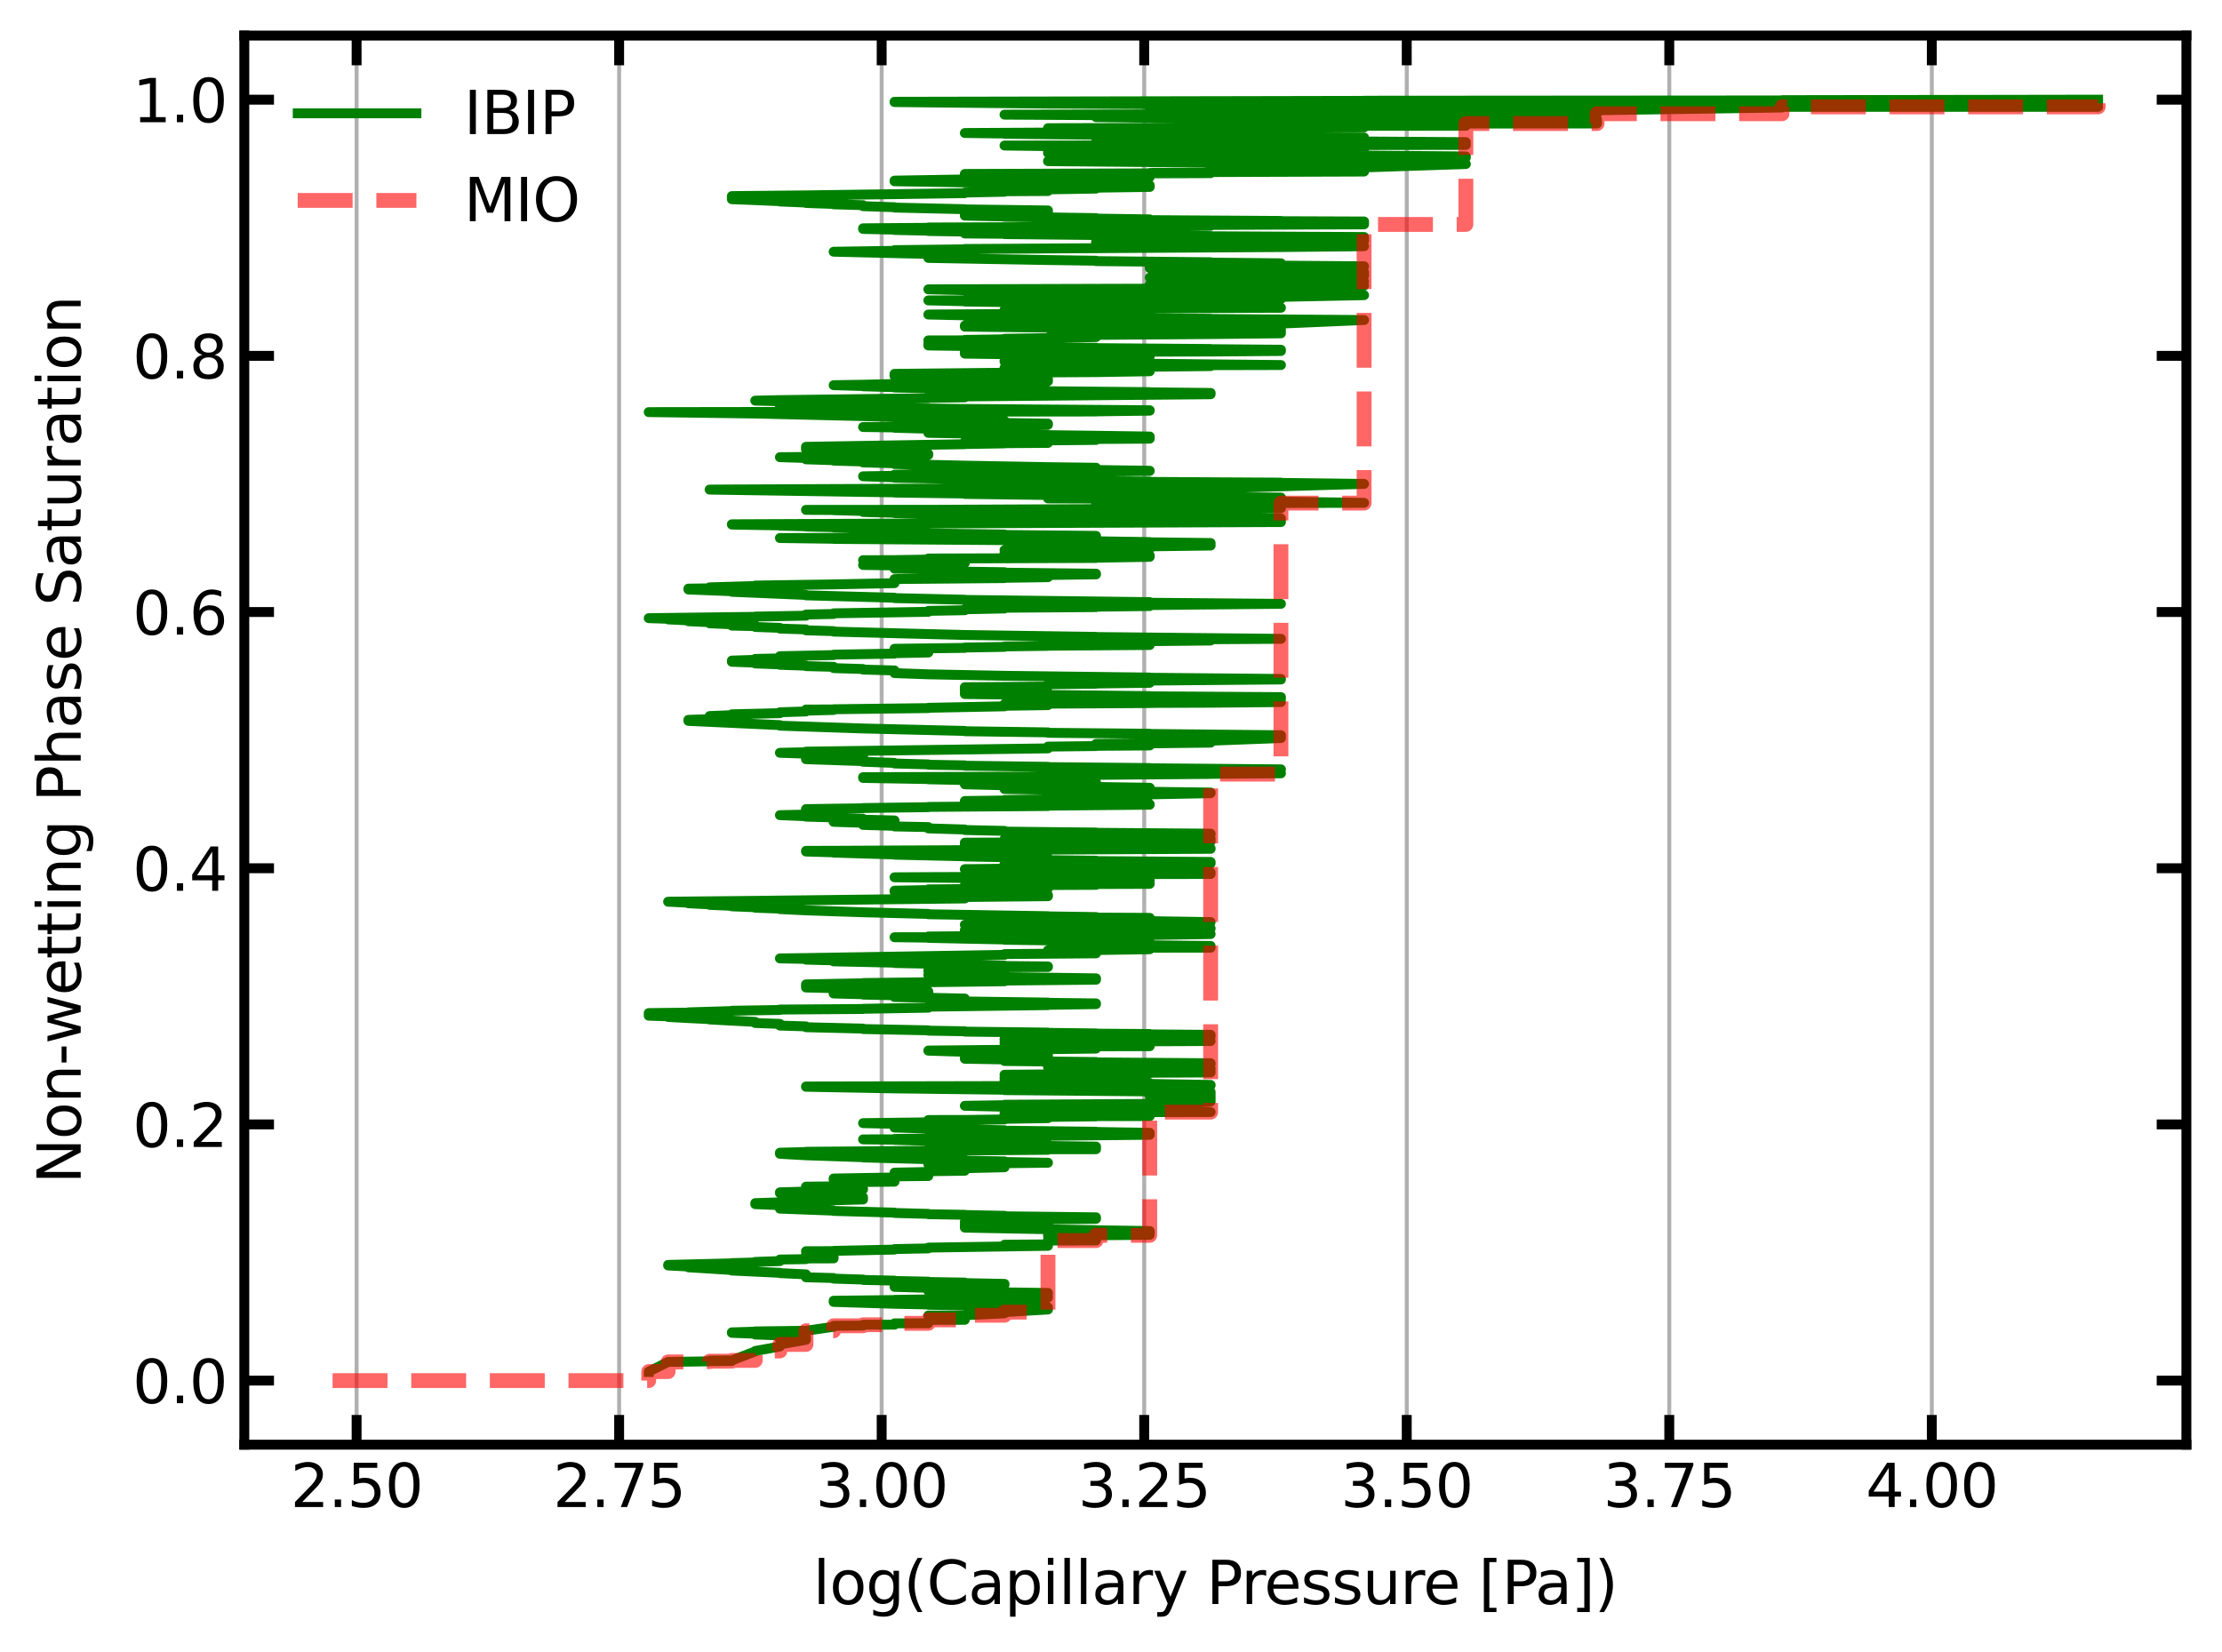 <?xml version="1.0" encoding="utf-8" standalone="no"?>
<!DOCTYPE svg PUBLIC "-//W3C//DTD SVG 1.1//EN"
  "http://www.w3.org/Graphics/SVG/1.1/DTD/svg11.dtd">
<svg xmlns:xlink="http://www.w3.org/1999/xlink" width="449.28pt" height="334.08pt" viewBox="0 0 449.28 334.08" xmlns="http://www.w3.org/2000/svg" version="1.1">
 <defs>
  <style type="text/css">*{stroke-linejoin: round; stroke-linecap: butt}</style>
 </defs>
 <g id="figure_1">
  <g id="patch_1">
   <path d="M 0 334.08 
L 449.28 334.08 
L 449.28 0 
L 0 0 
z
" style="fill: #ffffff"/>
  </g>
  <g id="axes_1">
   <g id="patch_2">
    <path d="M 49.398 292.152 
L 442.08 292.152 
L 442.08 7.2 
L 49.398 7.2 
z
" style="fill: #ffffff"/>
   </g>
   <g id="matplotlib.axis_1">
    <g id="xtick_1">
     <g id="line2d_1">
      <path d="M 72.105 292.152 
L 72.105 7.2 
" clip-path="url(#pf2528576ce)" style="fill: none; stroke: #b0b0b0; stroke-width: 0.8; stroke-linecap: square"/>
     </g>
     <g id="line2d_2">
      <defs>
       <path id="m4a2c2e0566" d="M 0 0 
L 0 -6 
" style="stroke: #000000; stroke-width: 2"/>
      </defs>
      <g>
       <use xlink:href="#m4a2c2e0566" x="72.105" y="292.152" style="fill: #ffffff; stroke: #000000; stroke-width: 2"/>
      </g>
     </g>
     <g id="line2d_3">
      <defs>
       <path id="m979398afe4" d="M 0 0 
L 0 6 
" style="stroke: #000000; stroke-width: 2"/>
      </defs>
      <g>
       <use xlink:href="#m979398afe4" x="72.105" y="7.2" style="fill: #ffffff; stroke: #000000; stroke-width: 2"/>
      </g>
     </g>
     <g id="text_1">
      <!-- 2.50 -->
      <g transform="translate(58.745 304.771)scale(0.12 -0.12)">
       <defs>
        <path id="DejaVuSans-32" d="M 1228 531 
L 3431 531 
L 3431 0 
L 469 0 
L 469 531 
Q 828 903 1448 1529 
Q 2069 2156 2228 2338 
Q 2531 2678 2651 2914 
Q 2772 3150 2772 3378 
Q 2772 3750 2511 3984 
Q 2250 4219 1831 4219 
Q 1534 4219 1204 4116 
Q 875 4013 500 3803 
L 500 4441 
Q 881 4594 1212 4672 
Q 1544 4750 1819 4750 
Q 2544 4750 2975 4387 
Q 3406 4025 3406 3419 
Q 3406 3131 3298 2873 
Q 3191 2616 2906 2266 
Q 2828 2175 2409 1742 
Q 1991 1309 1228 531 
z
" transform="scale(0.016)"/>
        <path id="DejaVuSans-2e" d="M 684 794 
L 1344 794 
L 1344 0 
L 684 0 
L 684 794 
z
" transform="scale(0.016)"/>
        <path id="DejaVuSans-35" d="M 691 4666 
L 3169 4666 
L 3169 4134 
L 1269 4134 
L 1269 2991 
Q 1406 3038 1543 3061 
Q 1681 3084 1819 3084 
Q 2600 3084 3056 2656 
Q 3513 2228 3513 1497 
Q 3513 744 3044 326 
Q 2575 -91 1722 -91 
Q 1428 -91 1123 -41 
Q 819 9 494 109 
L 494 744 
Q 775 591 1075 516 
Q 1375 441 1709 441 
Q 2250 441 2565 725 
Q 2881 1009 2881 1497 
Q 2881 1984 2565 2268 
Q 2250 2553 1709 2553 
Q 1456 2553 1204 2497 
Q 953 2441 691 2322 
L 691 4666 
z
" transform="scale(0.016)"/>
        <path id="DejaVuSans-30" d="M 2034 4250 
Q 1547 4250 1301 3770 
Q 1056 3291 1056 2328 
Q 1056 1369 1301 889 
Q 1547 409 2034 409 
Q 2525 409 2770 889 
Q 3016 1369 3016 2328 
Q 3016 3291 2770 3770 
Q 2525 4250 2034 4250 
z
M 2034 4750 
Q 2819 4750 3233 4129 
Q 3647 3509 3647 2328 
Q 3647 1150 3233 529 
Q 2819 -91 2034 -91 
Q 1250 -91 836 529 
Q 422 1150 422 2328 
Q 422 3509 836 4129 
Q 1250 4750 2034 4750 
z
" transform="scale(0.016)"/>
       </defs>
       <use xlink:href="#DejaVuSans-32"/>
       <use xlink:href="#DejaVuSans-2e" x="63.623"/>
       <use xlink:href="#DejaVuSans-35" x="95.41"/>
       <use xlink:href="#DejaVuSans-30" x="159.033"/>
      </g>
     </g>
    </g>
    <g id="xtick_2">
     <g id="line2d_4">
      <path d="M 125.188 292.152 
L 125.188 7.2 
" clip-path="url(#pf2528576ce)" style="fill: none; stroke: #b0b0b0; stroke-width: 0.8; stroke-linecap: square"/>
     </g>
     <g id="line2d_5">
      <g>
       <use xlink:href="#m4a2c2e0566" x="125.188" y="292.152" style="fill: #ffffff; stroke: #000000; stroke-width: 2"/>
      </g>
     </g>
     <g id="line2d_6">
      <g>
       <use xlink:href="#m979398afe4" x="125.188" y="7.2" style="fill: #ffffff; stroke: #000000; stroke-width: 2"/>
      </g>
     </g>
     <g id="text_2">
      <!-- 2.75 -->
      <g transform="translate(111.829 304.771)scale(0.12 -0.12)">
       <defs>
        <path id="DejaVuSans-37" d="M 525 4666 
L 3525 4666 
L 3525 4397 
L 1831 0 
L 1172 0 
L 2766 4134 
L 525 4134 
L 525 4666 
z
" transform="scale(0.016)"/>
       </defs>
       <use xlink:href="#DejaVuSans-32"/>
       <use xlink:href="#DejaVuSans-2e" x="63.623"/>
       <use xlink:href="#DejaVuSans-37" x="95.41"/>
       <use xlink:href="#DejaVuSans-35" x="159.033"/>
      </g>
     </g>
    </g>
    <g id="xtick_3">
     <g id="line2d_7">
      <path d="M 178.271 292.152 
L 178.271 7.2 
" clip-path="url(#pf2528576ce)" style="fill: none; stroke: #b0b0b0; stroke-width: 0.8; stroke-linecap: square"/>
     </g>
     <g id="line2d_8">
      <g>
       <use xlink:href="#m4a2c2e0566" x="178.271" y="292.152" style="fill: #ffffff; stroke: #000000; stroke-width: 2"/>
      </g>
     </g>
     <g id="line2d_9">
      <g>
       <use xlink:href="#m979398afe4" x="178.271" y="7.2" style="fill: #ffffff; stroke: #000000; stroke-width: 2"/>
      </g>
     </g>
     <g id="text_3">
      <!-- 3.00 -->
      <g transform="translate(164.912 304.771)scale(0.12 -0.12)">
       <defs>
        <path id="DejaVuSans-33" d="M 2597 2516 
Q 3050 2419 3304 2112 
Q 3559 1806 3559 1356 
Q 3559 666 3084 287 
Q 2609 -91 1734 -91 
Q 1441 -91 1130 -33 
Q 819 25 488 141 
L 488 750 
Q 750 597 1062 519 
Q 1375 441 1716 441 
Q 2309 441 2620 675 
Q 2931 909 2931 1356 
Q 2931 1769 2642 2001 
Q 2353 2234 1838 2234 
L 1294 2234 
L 1294 2753 
L 1863 2753 
Q 2328 2753 2575 2939 
Q 2822 3125 2822 3475 
Q 2822 3834 2567 4026 
Q 2313 4219 1838 4219 
Q 1578 4219 1281 4162 
Q 984 4106 628 3988 
L 628 4550 
Q 988 4650 1302 4700 
Q 1616 4750 1894 4750 
Q 2613 4750 3031 4423 
Q 3450 4097 3450 3541 
Q 3450 3153 3228 2886 
Q 3006 2619 2597 2516 
z
" transform="scale(0.016)"/>
       </defs>
       <use xlink:href="#DejaVuSans-33"/>
       <use xlink:href="#DejaVuSans-2e" x="63.623"/>
       <use xlink:href="#DejaVuSans-30" x="95.41"/>
       <use xlink:href="#DejaVuSans-30" x="159.033"/>
      </g>
     </g>
    </g>
    <g id="xtick_4">
     <g id="line2d_10">
      <path d="M 231.355 292.152 
L 231.355 7.2 
" clip-path="url(#pf2528576ce)" style="fill: none; stroke: #b0b0b0; stroke-width: 0.8; stroke-linecap: square"/>
     </g>
     <g id="line2d_11">
      <g>
       <use xlink:href="#m4a2c2e0566" x="231.355" y="292.152" style="fill: #ffffff; stroke: #000000; stroke-width: 2"/>
      </g>
     </g>
     <g id="line2d_12">
      <g>
       <use xlink:href="#m979398afe4" x="231.355" y="7.2" style="fill: #ffffff; stroke: #000000; stroke-width: 2"/>
      </g>
     </g>
     <g id="text_4">
      <!-- 3.25 -->
      <g transform="translate(217.995 304.771)scale(0.12 -0.12)">
       <use xlink:href="#DejaVuSans-33"/>
       <use xlink:href="#DejaVuSans-2e" x="63.623"/>
       <use xlink:href="#DejaVuSans-32" x="95.41"/>
       <use xlink:href="#DejaVuSans-35" x="159.033"/>
      </g>
     </g>
    </g>
    <g id="xtick_5">
     <g id="line2d_13">
      <path d="M 284.438 292.152 
L 284.438 7.2 
" clip-path="url(#pf2528576ce)" style="fill: none; stroke: #b0b0b0; stroke-width: 0.8; stroke-linecap: square"/>
     </g>
     <g id="line2d_14">
      <g>
       <use xlink:href="#m4a2c2e0566" x="284.438" y="292.152" style="fill: #ffffff; stroke: #000000; stroke-width: 2"/>
      </g>
     </g>
     <g id="line2d_15">
      <g>
       <use xlink:href="#m979398afe4" x="284.438" y="7.2" style="fill: #ffffff; stroke: #000000; stroke-width: 2"/>
      </g>
     </g>
     <g id="text_5">
      <!-- 3.50 -->
      <g transform="translate(271.079 304.771)scale(0.12 -0.12)">
       <use xlink:href="#DejaVuSans-33"/>
       <use xlink:href="#DejaVuSans-2e" x="63.623"/>
       <use xlink:href="#DejaVuSans-35" x="95.41"/>
       <use xlink:href="#DejaVuSans-30" x="159.033"/>
      </g>
     </g>
    </g>
    <g id="xtick_6">
     <g id="line2d_16">
      <path d="M 337.522 292.152 
L 337.522 7.2 
" clip-path="url(#pf2528576ce)" style="fill: none; stroke: #b0b0b0; stroke-width: 0.8; stroke-linecap: square"/>
     </g>
     <g id="line2d_17">
      <g>
       <use xlink:href="#m4a2c2e0566" x="337.522" y="292.152" style="fill: #ffffff; stroke: #000000; stroke-width: 2"/>
      </g>
     </g>
     <g id="line2d_18">
      <g>
       <use xlink:href="#m979398afe4" x="337.522" y="7.2" style="fill: #ffffff; stroke: #000000; stroke-width: 2"/>
      </g>
     </g>
     <g id="text_6">
      <!-- 3.75 -->
      <g transform="translate(324.162 304.771)scale(0.12 -0.12)">
       <use xlink:href="#DejaVuSans-33"/>
       <use xlink:href="#DejaVuSans-2e" x="63.623"/>
       <use xlink:href="#DejaVuSans-37" x="95.41"/>
       <use xlink:href="#DejaVuSans-35" x="159.033"/>
      </g>
     </g>
    </g>
    <g id="xtick_7">
     <g id="line2d_19">
      <path d="M 390.605 292.152 
L 390.605 7.2 
" clip-path="url(#pf2528576ce)" style="fill: none; stroke: #b0b0b0; stroke-width: 0.8; stroke-linecap: square"/>
     </g>
     <g id="line2d_20">
      <g>
       <use xlink:href="#m4a2c2e0566" x="390.605" y="292.152" style="fill: #ffffff; stroke: #000000; stroke-width: 2"/>
      </g>
     </g>
     <g id="line2d_21">
      <g>
       <use xlink:href="#m979398afe4" x="390.605" y="7.2" style="fill: #ffffff; stroke: #000000; stroke-width: 2"/>
      </g>
     </g>
     <g id="text_7">
      <!-- 4.00 -->
      <g transform="translate(377.246 304.771)scale(0.12 -0.12)">
       <defs>
        <path id="DejaVuSans-34" d="M 2419 4116 
L 825 1625 
L 2419 1625 
L 2419 4116 
z
M 2253 4666 
L 3047 4666 
L 3047 1625 
L 3713 1625 
L 3713 1100 
L 3047 1100 
L 3047 0 
L 2419 0 
L 2419 1100 
L 313 1100 
L 313 1709 
L 2253 4666 
z
" transform="scale(0.016)"/>
       </defs>
       <use xlink:href="#DejaVuSans-34"/>
       <use xlink:href="#DejaVuSans-2e" x="63.623"/>
       <use xlink:href="#DejaVuSans-30" x="95.41"/>
       <use xlink:href="#DejaVuSans-30" x="159.033"/>
      </g>
     </g>
    </g>
    <g id="text_8">
     <!-- log(Capillary Pressure [Pa]) -->
     <g transform="translate(164.405 324.384)scale(0.12 -0.12)">
      <defs>
       <path id="DejaVuSans-6c" d="M 603 4863 
L 1178 4863 
L 1178 0 
L 603 0 
L 603 4863 
z
" transform="scale(0.016)"/>
       <path id="DejaVuSans-6f" d="M 1959 3097 
Q 1497 3097 1228 2736 
Q 959 2375 959 1747 
Q 959 1119 1226 758 
Q 1494 397 1959 397 
Q 2419 397 2687 759 
Q 2956 1122 2956 1747 
Q 2956 2369 2687 2733 
Q 2419 3097 1959 3097 
z
M 1959 3584 
Q 2709 3584 3137 3096 
Q 3566 2609 3566 1747 
Q 3566 888 3137 398 
Q 2709 -91 1959 -91 
Q 1206 -91 779 398 
Q 353 888 353 1747 
Q 353 2609 779 3096 
Q 1206 3584 1959 3584 
z
" transform="scale(0.016)"/>
       <path id="DejaVuSans-67" d="M 2906 1791 
Q 2906 2416 2648 2759 
Q 2391 3103 1925 3103 
Q 1463 3103 1205 2759 
Q 947 2416 947 1791 
Q 947 1169 1205 825 
Q 1463 481 1925 481 
Q 2391 481 2648 825 
Q 2906 1169 2906 1791 
z
M 3481 434 
Q 3481 -459 3084 -895 
Q 2688 -1331 1869 -1331 
Q 1566 -1331 1297 -1286 
Q 1028 -1241 775 -1147 
L 775 -588 
Q 1028 -725 1275 -790 
Q 1522 -856 1778 -856 
Q 2344 -856 2625 -561 
Q 2906 -266 2906 331 
L 2906 616 
Q 2728 306 2450 153 
Q 2172 0 1784 0 
Q 1141 0 747 490 
Q 353 981 353 1791 
Q 353 2603 747 3093 
Q 1141 3584 1784 3584 
Q 2172 3584 2450 3431 
Q 2728 3278 2906 2969 
L 2906 3500 
L 3481 3500 
L 3481 434 
z
" transform="scale(0.016)"/>
       <path id="DejaVuSans-28" d="M 1984 4856 
Q 1566 4138 1362 3434 
Q 1159 2731 1159 2009 
Q 1159 1288 1364 580 
Q 1569 -128 1984 -844 
L 1484 -844 
Q 1016 -109 783 600 
Q 550 1309 550 2009 
Q 550 2706 781 3412 
Q 1013 4119 1484 4856 
L 1984 4856 
z
" transform="scale(0.016)"/>
       <path id="DejaVuSans-43" d="M 4122 4306 
L 4122 3641 
Q 3803 3938 3442 4084 
Q 3081 4231 2675 4231 
Q 1875 4231 1450 3742 
Q 1025 3253 1025 2328 
Q 1025 1406 1450 917 
Q 1875 428 2675 428 
Q 3081 428 3442 575 
Q 3803 722 4122 1019 
L 4122 359 
Q 3791 134 3420 21 
Q 3050 -91 2638 -91 
Q 1578 -91 968 557 
Q 359 1206 359 2328 
Q 359 3453 968 4101 
Q 1578 4750 2638 4750 
Q 3056 4750 3426 4639 
Q 3797 4528 4122 4306 
z
" transform="scale(0.016)"/>
       <path id="DejaVuSans-61" d="M 2194 1759 
Q 1497 1759 1228 1600 
Q 959 1441 959 1056 
Q 959 750 1161 570 
Q 1363 391 1709 391 
Q 2188 391 2477 730 
Q 2766 1069 2766 1631 
L 2766 1759 
L 2194 1759 
z
M 3341 1997 
L 3341 0 
L 2766 0 
L 2766 531 
Q 2569 213 2275 61 
Q 1981 -91 1556 -91 
Q 1019 -91 701 211 
Q 384 513 384 1019 
Q 384 1609 779 1909 
Q 1175 2209 1959 2209 
L 2766 2209 
L 2766 2266 
Q 2766 2663 2505 2880 
Q 2244 3097 1772 3097 
Q 1472 3097 1187 3025 
Q 903 2953 641 2809 
L 641 3341 
Q 956 3463 1253 3523 
Q 1550 3584 1831 3584 
Q 2591 3584 2966 3190 
Q 3341 2797 3341 1997 
z
" transform="scale(0.016)"/>
       <path id="DejaVuSans-70" d="M 1159 525 
L 1159 -1331 
L 581 -1331 
L 581 3500 
L 1159 3500 
L 1159 2969 
Q 1341 3281 1617 3432 
Q 1894 3584 2278 3584 
Q 2916 3584 3314 3078 
Q 3713 2572 3713 1747 
Q 3713 922 3314 415 
Q 2916 -91 2278 -91 
Q 1894 -91 1617 61 
Q 1341 213 1159 525 
z
M 3116 1747 
Q 3116 2381 2855 2742 
Q 2594 3103 2138 3103 
Q 1681 3103 1420 2742 
Q 1159 2381 1159 1747 
Q 1159 1113 1420 752 
Q 1681 391 2138 391 
Q 2594 391 2855 752 
Q 3116 1113 3116 1747 
z
" transform="scale(0.016)"/>
       <path id="DejaVuSans-69" d="M 603 3500 
L 1178 3500 
L 1178 0 
L 603 0 
L 603 3500 
z
M 603 4863 
L 1178 4863 
L 1178 4134 
L 603 4134 
L 603 4863 
z
" transform="scale(0.016)"/>
       <path id="DejaVuSans-72" d="M 2631 2963 
Q 2534 3019 2420 3045 
Q 2306 3072 2169 3072 
Q 1681 3072 1420 2755 
Q 1159 2438 1159 1844 
L 1159 0 
L 581 0 
L 581 3500 
L 1159 3500 
L 1159 2956 
Q 1341 3275 1631 3429 
Q 1922 3584 2338 3584 
Q 2397 3584 2469 3576 
Q 2541 3569 2628 3553 
L 2631 2963 
z
" transform="scale(0.016)"/>
       <path id="DejaVuSans-79" d="M 2059 -325 
Q 1816 -950 1584 -1140 
Q 1353 -1331 966 -1331 
L 506 -1331 
L 506 -850 
L 844 -850 
Q 1081 -850 1212 -737 
Q 1344 -625 1503 -206 
L 1606 56 
L 191 3500 
L 800 3500 
L 1894 763 
L 2988 3500 
L 3597 3500 
L 2059 -325 
z
" transform="scale(0.016)"/>
       <path id="DejaVuSans-20" transform="scale(0.016)"/>
       <path id="DejaVuSans-50" d="M 1259 4147 
L 1259 2394 
L 2053 2394 
Q 2494 2394 2734 2622 
Q 2975 2850 2975 3272 
Q 2975 3691 2734 3919 
Q 2494 4147 2053 4147 
L 1259 4147 
z
M 628 4666 
L 2053 4666 
Q 2838 4666 3239 4311 
Q 3641 3956 3641 3272 
Q 3641 2581 3239 2228 
Q 2838 1875 2053 1875 
L 1259 1875 
L 1259 0 
L 628 0 
L 628 4666 
z
" transform="scale(0.016)"/>
       <path id="DejaVuSans-65" d="M 3597 1894 
L 3597 1613 
L 953 1613 
Q 991 1019 1311 708 
Q 1631 397 2203 397 
Q 2534 397 2845 478 
Q 3156 559 3463 722 
L 3463 178 
Q 3153 47 2828 -22 
Q 2503 -91 2169 -91 
Q 1331 -91 842 396 
Q 353 884 353 1716 
Q 353 2575 817 3079 
Q 1281 3584 2069 3584 
Q 2775 3584 3186 3129 
Q 3597 2675 3597 1894 
z
M 3022 2063 
Q 3016 2534 2758 2815 
Q 2500 3097 2075 3097 
Q 1594 3097 1305 2825 
Q 1016 2553 972 2059 
L 3022 2063 
z
" transform="scale(0.016)"/>
       <path id="DejaVuSans-73" d="M 2834 3397 
L 2834 2853 
Q 2591 2978 2328 3040 
Q 2066 3103 1784 3103 
Q 1356 3103 1142 2972 
Q 928 2841 928 2578 
Q 928 2378 1081 2264 
Q 1234 2150 1697 2047 
L 1894 2003 
Q 2506 1872 2764 1633 
Q 3022 1394 3022 966 
Q 3022 478 2636 193 
Q 2250 -91 1575 -91 
Q 1294 -91 989 -36 
Q 684 19 347 128 
L 347 722 
Q 666 556 975 473 
Q 1284 391 1588 391 
Q 1994 391 2212 530 
Q 2431 669 2431 922 
Q 2431 1156 2273 1281 
Q 2116 1406 1581 1522 
L 1381 1569 
Q 847 1681 609 1914 
Q 372 2147 372 2553 
Q 372 3047 722 3315 
Q 1072 3584 1716 3584 
Q 2034 3584 2315 3537 
Q 2597 3491 2834 3397 
z
" transform="scale(0.016)"/>
       <path id="DejaVuSans-75" d="M 544 1381 
L 544 3500 
L 1119 3500 
L 1119 1403 
Q 1119 906 1312 657 
Q 1506 409 1894 409 
Q 2359 409 2629 706 
Q 2900 1003 2900 1516 
L 2900 3500 
L 3475 3500 
L 3475 0 
L 2900 0 
L 2900 538 
Q 2691 219 2414 64 
Q 2138 -91 1772 -91 
Q 1169 -91 856 284 
Q 544 659 544 1381 
z
M 1991 3584 
L 1991 3584 
z
" transform="scale(0.016)"/>
       <path id="DejaVuSans-5b" d="M 550 4863 
L 1875 4863 
L 1875 4416 
L 1125 4416 
L 1125 -397 
L 1875 -397 
L 1875 -844 
L 550 -844 
L 550 4863 
z
" transform="scale(0.016)"/>
       <path id="DejaVuSans-5d" d="M 1947 4863 
L 1947 -844 
L 622 -844 
L 622 -397 
L 1369 -397 
L 1369 4416 
L 622 4416 
L 622 4863 
L 1947 4863 
z
" transform="scale(0.016)"/>
       <path id="DejaVuSans-29" d="M 513 4856 
L 1013 4856 
Q 1481 4119 1714 3412 
Q 1947 2706 1947 2009 
Q 1947 1309 1714 600 
Q 1481 -109 1013 -844 
L 513 -844 
Q 928 -128 1133 580 
Q 1338 1288 1338 2009 
Q 1338 2731 1133 3434 
Q 928 4138 513 4856 
z
" transform="scale(0.016)"/>
      </defs>
      <use xlink:href="#DejaVuSans-6c"/>
      <use xlink:href="#DejaVuSans-6f" x="27.783"/>
      <use xlink:href="#DejaVuSans-67" x="88.965"/>
      <use xlink:href="#DejaVuSans-28" x="152.441"/>
      <use xlink:href="#DejaVuSans-43" x="191.455"/>
      <use xlink:href="#DejaVuSans-61" x="261.279"/>
      <use xlink:href="#DejaVuSans-70" x="322.559"/>
      <use xlink:href="#DejaVuSans-69" x="386.035"/>
      <use xlink:href="#DejaVuSans-6c" x="413.818"/>
      <use xlink:href="#DejaVuSans-6c" x="441.602"/>
      <use xlink:href="#DejaVuSans-61" x="469.385"/>
      <use xlink:href="#DejaVuSans-72" x="530.664"/>
      <use xlink:href="#DejaVuSans-79" x="571.777"/>
      <use xlink:href="#DejaVuSans-20" x="630.957"/>
      <use xlink:href="#DejaVuSans-50" x="662.744"/>
      <use xlink:href="#DejaVuSans-72" x="721.297"/>
      <use xlink:href="#DejaVuSans-65" x="760.16"/>
      <use xlink:href="#DejaVuSans-73" x="821.684"/>
      <use xlink:href="#DejaVuSans-73" x="873.783"/>
      <use xlink:href="#DejaVuSans-75" x="925.883"/>
      <use xlink:href="#DejaVuSans-72" x="989.262"/>
      <use xlink:href="#DejaVuSans-65" x="1028.125"/>
      <use xlink:href="#DejaVuSans-20" x="1089.648"/>
      <use xlink:href="#DejaVuSans-5b" x="1121.436"/>
      <use xlink:href="#DejaVuSans-50" x="1160.449"/>
      <use xlink:href="#DejaVuSans-61" x="1216.252"/>
      <use xlink:href="#DejaVuSans-5d" x="1277.531"/>
      <use xlink:href="#DejaVuSans-29" x="1316.545"/>
     </g>
    </g>
   </g>
   <g id="matplotlib.axis_2">
    <g id="ytick_1">
     <g id="line2d_22">
      <defs>
       <path id="m0815a61a4a" d="M 0 0 
L 6 0 
" style="stroke: #000000; stroke-width: 2"/>
      </defs>
      <g>
       <use xlink:href="#m0815a61a4a" x="49.398" y="279.2" style="fill: #ffffff; stroke: #000000; stroke-width: 2"/>
      </g>
     </g>
     <g id="line2d_23">
      <defs>
       <path id="m7a9a4a49cb" d="M 0 0 
L -6 0 
" style="stroke: #000000; stroke-width: 2"/>
      </defs>
      <g>
       <use xlink:href="#m7a9a4a49cb" x="442.08" y="279.2" style="fill: #ffffff; stroke: #000000; stroke-width: 2"/>
      </g>
     </g>
     <g id="text_9">
      <!-- 0.0 -->
      <g transform="translate(26.814 283.759)scale(0.12 -0.12)">
       <use xlink:href="#DejaVuSans-30"/>
       <use xlink:href="#DejaVuSans-2e" x="63.623"/>
       <use xlink:href="#DejaVuSans-30" x="95.41"/>
      </g>
     </g>
    </g>
    <g id="ytick_2">
     <g id="line2d_24">
      <g>
       <use xlink:href="#m0815a61a4a" x="49.398" y="227.391" style="fill: #ffffff; stroke: #000000; stroke-width: 2"/>
      </g>
     </g>
     <g id="line2d_25">
      <g>
       <use xlink:href="#m7a9a4a49cb" x="442.08" y="227.391" style="fill: #ffffff; stroke: #000000; stroke-width: 2"/>
      </g>
     </g>
     <g id="text_10">
      <!-- 0.2 -->
      <g transform="translate(26.814 231.95)scale(0.12 -0.12)">
       <use xlink:href="#DejaVuSans-30"/>
       <use xlink:href="#DejaVuSans-2e" x="63.623"/>
       <use xlink:href="#DejaVuSans-32" x="95.41"/>
      </g>
     </g>
    </g>
    <g id="ytick_3">
     <g id="line2d_26">
      <g>
       <use xlink:href="#m0815a61a4a" x="49.398" y="175.581" style="fill: #ffffff; stroke: #000000; stroke-width: 2"/>
      </g>
     </g>
     <g id="line2d_27">
      <g>
       <use xlink:href="#m7a9a4a49cb" x="442.08" y="175.581" style="fill: #ffffff; stroke: #000000; stroke-width: 2"/>
      </g>
     </g>
     <g id="text_11">
      <!-- 0.4 -->
      <g transform="translate(26.814 180.14)scale(0.12 -0.12)">
       <use xlink:href="#DejaVuSans-30"/>
       <use xlink:href="#DejaVuSans-2e" x="63.623"/>
       <use xlink:href="#DejaVuSans-34" x="95.41"/>
      </g>
     </g>
    </g>
    <g id="ytick_4">
     <g id="line2d_28">
      <g>
       <use xlink:href="#m0815a61a4a" x="49.398" y="123.771" style="fill: #ffffff; stroke: #000000; stroke-width: 2"/>
      </g>
     </g>
     <g id="line2d_29">
      <g>
       <use xlink:href="#m7a9a4a49cb" x="442.08" y="123.771" style="fill: #ffffff; stroke: #000000; stroke-width: 2"/>
      </g>
     </g>
     <g id="text_12">
      <!-- 0.6 -->
      <g transform="translate(26.814 128.331)scale(0.12 -0.12)">
       <defs>
        <path id="DejaVuSans-36" d="M 2113 2584 
Q 1688 2584 1439 2293 
Q 1191 2003 1191 1497 
Q 1191 994 1439 701 
Q 1688 409 2113 409 
Q 2538 409 2786 701 
Q 3034 994 3034 1497 
Q 3034 2003 2786 2293 
Q 2538 2584 2113 2584 
z
M 3366 4563 
L 3366 3988 
Q 3128 4100 2886 4159 
Q 2644 4219 2406 4219 
Q 1781 4219 1451 3797 
Q 1122 3375 1075 2522 
Q 1259 2794 1537 2939 
Q 1816 3084 2150 3084 
Q 2853 3084 3261 2657 
Q 3669 2231 3669 1497 
Q 3669 778 3244 343 
Q 2819 -91 2113 -91 
Q 1303 -91 875 529 
Q 447 1150 447 2328 
Q 447 3434 972 4092 
Q 1497 4750 2381 4750 
Q 2619 4750 2861 4703 
Q 3103 4656 3366 4563 
z
" transform="scale(0.016)"/>
       </defs>
       <use xlink:href="#DejaVuSans-30"/>
       <use xlink:href="#DejaVuSans-2e" x="63.623"/>
       <use xlink:href="#DejaVuSans-36" x="95.41"/>
      </g>
     </g>
    </g>
    <g id="ytick_5">
     <g id="line2d_30">
      <g>
       <use xlink:href="#m0815a61a4a" x="49.398" y="71.962" style="fill: #ffffff; stroke: #000000; stroke-width: 2"/>
      </g>
     </g>
     <g id="line2d_31">
      <g>
       <use xlink:href="#m7a9a4a49cb" x="442.08" y="71.962" style="fill: #ffffff; stroke: #000000; stroke-width: 2"/>
      </g>
     </g>
     <g id="text_13">
      <!-- 0.8 -->
      <g transform="translate(26.814 76.521)scale(0.12 -0.12)">
       <defs>
        <path id="DejaVuSans-38" d="M 2034 2216 
Q 1584 2216 1326 1975 
Q 1069 1734 1069 1313 
Q 1069 891 1326 650 
Q 1584 409 2034 409 
Q 2484 409 2743 651 
Q 3003 894 3003 1313 
Q 3003 1734 2745 1975 
Q 2488 2216 2034 2216 
z
M 1403 2484 
Q 997 2584 770 2862 
Q 544 3141 544 3541 
Q 544 4100 942 4425 
Q 1341 4750 2034 4750 
Q 2731 4750 3128 4425 
Q 3525 4100 3525 3541 
Q 3525 3141 3298 2862 
Q 3072 2584 2669 2484 
Q 3125 2378 3379 2068 
Q 3634 1759 3634 1313 
Q 3634 634 3220 271 
Q 2806 -91 2034 -91 
Q 1263 -91 848 271 
Q 434 634 434 1313 
Q 434 1759 690 2068 
Q 947 2378 1403 2484 
z
M 1172 3481 
Q 1172 3119 1398 2916 
Q 1625 2713 2034 2713 
Q 2441 2713 2670 2916 
Q 2900 3119 2900 3481 
Q 2900 3844 2670 4047 
Q 2441 4250 2034 4250 
Q 1625 4250 1398 4047 
Q 1172 3844 1172 3481 
z
" transform="scale(0.016)"/>
       </defs>
       <use xlink:href="#DejaVuSans-30"/>
       <use xlink:href="#DejaVuSans-2e" x="63.623"/>
       <use xlink:href="#DejaVuSans-38" x="95.41"/>
      </g>
     </g>
    </g>
    <g id="ytick_6">
     <g id="line2d_32">
      <g>
       <use xlink:href="#m0815a61a4a" x="49.398" y="20.152" style="fill: #ffffff; stroke: #000000; stroke-width: 2"/>
      </g>
     </g>
     <g id="line2d_33">
      <g>
       <use xlink:href="#m7a9a4a49cb" x="442.08" y="20.152" style="fill: #ffffff; stroke: #000000; stroke-width: 2"/>
      </g>
     </g>
     <g id="text_14">
      <!-- 1.0 -->
      <g transform="translate(26.814 24.711)scale(0.12 -0.12)">
       <defs>
        <path id="DejaVuSans-31" d="M 794 531 
L 1825 531 
L 1825 4091 
L 703 3866 
L 703 4441 
L 1819 4666 
L 2450 4666 
L 2450 531 
L 3481 531 
L 3481 0 
L 794 0 
L 794 531 
z
" transform="scale(0.016)"/>
       </defs>
       <use xlink:href="#DejaVuSans-31"/>
       <use xlink:href="#DejaVuSans-2e" x="63.623"/>
       <use xlink:href="#DejaVuSans-30" x="95.41"/>
      </g>
     </g>
    </g>
    <g id="text_15">
     <!-- Non-wetting Phase Saturation -->
     <g transform="translate(16.318 239.39)rotate(-90)scale(0.12 -0.12)">
      <defs>
       <path id="DejaVuSans-4e" d="M 628 4666 
L 1478 4666 
L 3547 763 
L 3547 4666 
L 4159 4666 
L 4159 0 
L 3309 0 
L 1241 3903 
L 1241 0 
L 628 0 
L 628 4666 
z
" transform="scale(0.016)"/>
       <path id="DejaVuSans-6e" d="M 3513 2113 
L 3513 0 
L 2938 0 
L 2938 2094 
Q 2938 2591 2744 2837 
Q 2550 3084 2163 3084 
Q 1697 3084 1428 2787 
Q 1159 2491 1159 1978 
L 1159 0 
L 581 0 
L 581 3500 
L 1159 3500 
L 1159 2956 
Q 1366 3272 1645 3428 
Q 1925 3584 2291 3584 
Q 2894 3584 3203 3211 
Q 3513 2838 3513 2113 
z
" transform="scale(0.016)"/>
       <path id="DejaVuSans-2d" d="M 313 2009 
L 1997 2009 
L 1997 1497 
L 313 1497 
L 313 2009 
z
" transform="scale(0.016)"/>
       <path id="DejaVuSans-77" d="M 269 3500 
L 844 3500 
L 1563 769 
L 2278 3500 
L 2956 3500 
L 3675 769 
L 4391 3500 
L 4966 3500 
L 4050 0 
L 3372 0 
L 2619 2869 
L 1863 0 
L 1184 0 
L 269 3500 
z
" transform="scale(0.016)"/>
       <path id="DejaVuSans-74" d="M 1172 4494 
L 1172 3500 
L 2356 3500 
L 2356 3053 
L 1172 3053 
L 1172 1153 
Q 1172 725 1289 603 
Q 1406 481 1766 481 
L 2356 481 
L 2356 0 
L 1766 0 
Q 1100 0 847 248 
Q 594 497 594 1153 
L 594 3053 
L 172 3053 
L 172 3500 
L 594 3500 
L 594 4494 
L 1172 4494 
z
" transform="scale(0.016)"/>
       <path id="DejaVuSans-68" d="M 3513 2113 
L 3513 0 
L 2938 0 
L 2938 2094 
Q 2938 2591 2744 2837 
Q 2550 3084 2163 3084 
Q 1697 3084 1428 2787 
Q 1159 2491 1159 1978 
L 1159 0 
L 581 0 
L 581 4863 
L 1159 4863 
L 1159 2956 
Q 1366 3272 1645 3428 
Q 1925 3584 2291 3584 
Q 2894 3584 3203 3211 
Q 3513 2838 3513 2113 
z
" transform="scale(0.016)"/>
       <path id="DejaVuSans-53" d="M 3425 4513 
L 3425 3897 
Q 3066 4069 2747 4153 
Q 2428 4238 2131 4238 
Q 1616 4238 1336 4038 
Q 1056 3838 1056 3469 
Q 1056 3159 1242 3001 
Q 1428 2844 1947 2747 
L 2328 2669 
Q 3034 2534 3370 2195 
Q 3706 1856 3706 1288 
Q 3706 609 3251 259 
Q 2797 -91 1919 -91 
Q 1588 -91 1214 -16 
Q 841 59 441 206 
L 441 856 
Q 825 641 1194 531 
Q 1563 422 1919 422 
Q 2459 422 2753 634 
Q 3047 847 3047 1241 
Q 3047 1584 2836 1778 
Q 2625 1972 2144 2069 
L 1759 2144 
Q 1053 2284 737 2584 
Q 422 2884 422 3419 
Q 422 4038 858 4394 
Q 1294 4750 2059 4750 
Q 2388 4750 2728 4690 
Q 3069 4631 3425 4513 
z
" transform="scale(0.016)"/>
      </defs>
      <use xlink:href="#DejaVuSans-4e"/>
      <use xlink:href="#DejaVuSans-6f" x="74.805"/>
      <use xlink:href="#DejaVuSans-6e" x="135.986"/>
      <use xlink:href="#DejaVuSans-2d" x="199.365"/>
      <use xlink:href="#DejaVuSans-77" x="235.449"/>
      <use xlink:href="#DejaVuSans-65" x="317.236"/>
      <use xlink:href="#DejaVuSans-74" x="378.76"/>
      <use xlink:href="#DejaVuSans-74" x="417.969"/>
      <use xlink:href="#DejaVuSans-69" x="457.178"/>
      <use xlink:href="#DejaVuSans-6e" x="484.961"/>
      <use xlink:href="#DejaVuSans-67" x="548.34"/>
      <use xlink:href="#DejaVuSans-20" x="611.816"/>
      <use xlink:href="#DejaVuSans-50" x="643.604"/>
      <use xlink:href="#DejaVuSans-68" x="703.906"/>
      <use xlink:href="#DejaVuSans-61" x="767.285"/>
      <use xlink:href="#DejaVuSans-73" x="828.564"/>
      <use xlink:href="#DejaVuSans-65" x="880.664"/>
      <use xlink:href="#DejaVuSans-20" x="942.188"/>
      <use xlink:href="#DejaVuSans-53" x="973.975"/>
      <use xlink:href="#DejaVuSans-61" x="1037.451"/>
      <use xlink:href="#DejaVuSans-74" x="1098.73"/>
      <use xlink:href="#DejaVuSans-75" x="1137.939"/>
      <use xlink:href="#DejaVuSans-72" x="1201.318"/>
      <use xlink:href="#DejaVuSans-61" x="1242.432"/>
      <use xlink:href="#DejaVuSans-74" x="1303.711"/>
      <use xlink:href="#DejaVuSans-69" x="1342.92"/>
      <use xlink:href="#DejaVuSans-6f" x="1370.703"/>
      <use xlink:href="#DejaVuSans-6e" x="1431.885"/>
     </g>
    </g>
   </g>
   <g id="line2d_34">
    <path d="M 131.166 277.46 
L 131.166 277.375 
L 135.09 275.422 
L 143.479 275.301 
L 143.479 275.27 
L 147.978 275.243 
L 143.479 275.148 
L 147.978 275.114 
L 152.708 273.298 
L 152.708 273.207 
L 157.694 272.306 
L 157.694 271.887 
L 162.965 270.949 
L 157.694 270.861 
L 162.965 270.701 
L 162.965 270.5 
L 157.694 270.336 
L 157.694 270.057 
L 152.708 269.882 
L 152.708 269.721 
L 147.978 269.541 
L 147.978 269.444 
L 152.708 269.298 
L 152.708 269.249 
L 162.965 269.119 
L 168.556 268.318 
L 168.556 268.114 
L 174.507 268.078 
L 174.507 267.903 
L 180.869 267.889 
L 180.869 267.62 
L 187.703 267.611 
L 187.703 266.919 
L 195.084 266.908 
L 195.084 266.109 
L 187.703 266.037 
L 195.084 266.033 
L 195.084 265.983 
L 203.108 265.604 
L 203.108 265.348 
L 211.897 264.82 
L 203.108 264.765 
L 211.897 264.614 
L 203.108 264.554 
L 211.897 264.383 
L 203.108 264.246 
L 203.108 264.19 
L 195.084 264.028 
L 195.084 263.985 
L 187.703 263.867 
L 187.703 263.799 
L 180.869 263.662 
L 168.556 263.29 
L 168.556 263.047 
L 180.869 262.906 
L 180.869 262.87 
L 195.084 262.683 
L 195.084 262.589 
L 211.897 262.408 
L 211.897 262.322 
L 203.108 262.158 
L 203.108 262.024 
L 195.084 261.925 
L 203.108 261.914 
L 203.108 261.83 
L 211.897 261.68 
L 211.897 261.541 
L 203.108 261.532 
L 211.897 261.472 
L 195.084 261.247 
L 195.084 261.186 
L 187.703 261.061 
L 195.084 260.982 
L 195.084 260.765 
L 187.703 260.603 
L 187.703 260.444 
L 180.869 260.242 
L 195.084 260.132 
L 195.084 259.94 
L 203.108 259.822 
L 203.108 259.638 
L 195.084 259.48 
L 195.084 259.375 
L 187.703 259.258 
L 187.703 259.189 
L 180.869 259.052 
L 180.869 258.98 
L 174.507 258.843 
L 174.507 258.764 
L 168.556 258.578 
L 168.556 258.457 
L 162.965 258.307 
L 162.965 257.712 
L 157.694 257.465 
L 157.694 257.402 
L 147.978 256.942 
L 147.978 256.834 
L 143.479 256.551 
L 139.189 256.291 
L 139.189 256.125 
L 135.09 255.92 
L 135.09 255.801 
L 147.978 255.487 
L 147.978 255.44 
L 152.708 255.308 
L 152.708 255.197 
L 157.694 255.029 
L 157.694 254.715 
L 162.965 254.636 
L 162.965 254.5 
L 168.556 254.482 
L 162.965 254.399 
L 168.556 254.313 
L 162.965 254.228 
L 168.556 254.178 
L 162.965 254.006 
L 162.965 253.754 
L 168.556 253.588 
L 168.556 253.115 
L 162.965 253.031 
L 168.556 253.016 
L 168.556 252.964 
L 180.869 252.704 
L 180.869 252.6 
L 187.703 252.466 
L 187.703 252.304 
L 211.897 251.945 
L 211.897 251.774 
L 203.108 251.712 
L 211.897 251.653 
L 211.897 250.87 
L 221.613 250.863 
L 211.897 250.812 
L 221.613 250.45 
L 221.613 250.059 
L 211.897 249.92 
L 211.897 249.884 
L 232.474 249.725 
L 221.613 249.68 
L 232.474 249.388 
L 232.474 248.953 
L 221.613 248.793 
L 221.613 248.76 
L 211.897 248.621 
L 211.897 248.585 
L 195.084 248.266 
L 195.084 248.196 
L 203.108 248.039 
L 203.108 247.999 
L 195.084 247.858 
L 195.084 247.701 
L 211.897 247.573 
L 211.897 247.545 
L 203.108 247.393 
L 203.108 247.279 
L 195.084 247.148 
L 195.084 247.108 
L 203.108 246.984 
L 203.108 246.688 
L 221.613 246.482 
L 221.613 246.178 
L 203.108 245.97 
L 203.108 245.875 
L 195.084 245.712 
L 195.084 245.669 
L 187.703 245.552 
L 187.703 245.483 
L 180.869 245.298 
L 180.869 245.227 
L 168.556 244.886 
L 168.556 244.83 
L 157.694 244.421 
L 157.694 244.311 
L 162.965 244.307 
L 157.694 244.219 
L 162.965 244.188 
L 157.694 244.008 
L 162.965 243.997 
L 157.694 243.912 
L 157.694 243.721 
L 152.708 243.516 
L 152.708 243.308 
L 157.694 243.148 
L 162.965 242.991 
L 162.965 242.946 
L 168.556 242.78 
L 168.556 242.728 
L 174.507 242.573 
L 174.507 242.132 
L 168.556 241.992 
L 168.556 241.799 
L 162.965 241.655 
L 162.965 241.449 
L 157.694 241.283 
L 157.694 241.124 
L 162.965 240.969 
L 162.965 240.917 
L 168.556 240.742 
L 168.556 240.686 
L 174.507 240.542 
L 174.507 240.452 
L 168.556 240.311 
L 168.556 240.118 
L 162.965 239.974 
L 168.556 239.921 
L 168.556 239.844 
L 174.507 239.754 
L 174.507 239.038 
L 180.869 238.971 
L 174.507 238.812 
L 174.507 238.697 
L 168.556 238.522 
L 168.556 238.325 
L 180.869 238.125 
L 180.869 237.898 
L 187.703 237.826 
L 180.869 237.756 
L 187.703 237.692 
L 180.869 237.622 
L 187.703 237.61 
L 187.703 237.344 
L 180.869 237.184 
L 180.869 237.142 
L 187.703 237.007 
L 187.703 236.857 
L 195.084 236.76 
L 187.703 236.587 
L 187.703 236.509 
L 195.084 236.423 
L 195.084 236.248 
L 203.108 236.057 
L 203.108 235.795 
L 195.084 235.642 
L 195.084 235.496 
L 187.703 235.424 
L 195.084 235.413 
L 195.084 235.323 
L 203.108 235.247 
L 211.897 235.137 
L 203.108 235 
L 203.108 234.866 
L 195.084 234.726 
L 195.084 234.582 
L 187.703 234.419 
L 174.507 234.075 
L 174.507 234.022 
L 162.965 233.635 
L 157.694 233.337 
L 157.694 233.108 
L 162.965 232.976 
L 162.965 232.924 
L 187.703 232.724 
L 211.897 232.527 
L 211.897 232.408 
L 221.613 232.405 
L 221.613 231.871 
L 211.897 231.75 
L 211.897 231.662 
L 203.108 231.545 
L 203.108 231.489 
L 211.897 231.485 
L 203.108 231.397 
L 203.108 231.312 
L 195.084 231.151 
L 187.703 230.993 
L 187.703 230.699 
L 180.869 230.526 
L 180.869 230.49 
L 174.507 230.416 
L 180.869 230.41 
L 180.869 230.325 
L 187.703 230.226 
L 187.703 230.185 
L 195.084 230.147 
L 187.703 230.075 
L 195.084 230.044 
L 187.703 229.972 
L 187.703 229.927 
L 232.474 229.49 
L 221.613 229.445 
L 232.474 229.316 
L 221.613 229.16 
L 232.474 229.088 
L 221.613 228.915 
L 221.613 228.868 
L 203.108 228.661 
L 203.108 228.565 
L 195.084 228.403 
L 187.703 228.279 
L 187.703 228.21 
L 180.869 228.024 
L 180.869 227.976 
L 187.703 227.866 
L 187.703 227.48 
L 180.869 227.343 
L 180.869 227.27 
L 174.507 227.133 
L 187.703 226.966 
L 187.703 226.89 
L 195.084 226.83 
L 195.084 226.571 
L 187.703 226.499 
L 195.084 226.491 
L 203.108 226.38 
L 203.108 226.261 
L 211.897 226.123 
L 211.897 225.876 
L 221.613 225.765 
L 221.613 225.718 
L 232.474 225.714 
L 221.613 225.624 
L 221.613 225.55 
L 203.108 225.368 
L 203.108 225.159 
L 232.474 224.951 
L 232.474 224.897 
L 244.788 224.888 
L 232.474 224.605 
L 232.474 224.554 
L 221.613 224.421 
L 221.613 224.329 
L 232.474 224.217 
L 221.613 224.055 
L 203.108 223.851 
L 203.108 223.813 
L 195.084 223.628 
L 203.108 223.499 
L 203.108 223.409 
L 232.474 223.245 
L 232.474 223.204 
L 244.788 222.776 
L 244.788 221.819 
L 232.474 221.678 
L 232.474 221.622 
L 244.788 221.554 
L 232.474 221.509 
L 244.788 221.431 
L 232.474 221.301 
L 232.474 221.182 
L 244.788 221.022 
L 244.788 220.827 
L 203.108 220.455 
L 203.108 220.376 
L 180.869 220.107 
L 162.965 219.779 
L 162.965 219.72 
L 221.613 219.593 
L 221.613 219.57 
L 244.788 219.492 
L 244.788 219.402 
L 232.474 219.204 
L 232.474 219.025 
L 211.897 218.762 
L 211.897 218.573 
L 203.108 218.47 
L 211.897 218.466 
L 211.897 218.078 
L 203.108 217.967 
L 221.613 217.851 
L 221.613 217.644 
L 211.897 217.523 
L 211.897 217.471 
L 203.108 217.341 
L 221.613 217.204 
L 221.613 217.132 
L 232.474 217.032 
L 232.474 216.942 
L 244.788 216.886 
L 244.788 216.773 
L 221.613 216.585 
L 221.613 216.275 
L 232.474 216.185 
L 244.788 216.114 
L 232.474 216.075 
L 232.474 215.914 
L 211.897 215.725 
L 211.897 215.638 
L 221.613 215.512 
L 221.613 215.317 
L 244.788 215.211 
L 244.788 215.018 
L 221.613 214.848 
L 221.613 214.771 
L 203.108 214.564 
L 203.108 214.25 
L 195.084 214.109 
L 195.084 213.947 
L 211.897 213.849 
L 211.897 213.597 
L 203.108 213.447 
L 211.897 213.445 
L 203.108 213.355 
L 203.108 213.242 
L 195.084 213.099 
L 195.084 212.706 
L 187.703 212.477 
L 187.703 212.45 
L 211.897 212.226 
L 211.897 212.17 
L 221.613 212.06 
L 221.613 211.768 
L 211.897 211.716 
L 221.613 211.678 
L 221.613 211.586 
L 232.474 211.572 
L 221.613 211.527 
L 232.474 211.417 
L 221.613 211.27 
L 221.613 211.164 
L 203.108 210.958 
L 203.108 210.895 
L 232.474 210.708 
L 232.474 210.585 
L 244.788 210.527 
L 203.108 210.237 
L 203.108 210.181 
L 221.613 210.093 
L 221.613 210.062 
L 232.474 209.941 
L 232.474 209.804 
L 244.788 209.647 
L 232.474 209.602 
L 244.788 209.572 
L 244.788 209.536 
L 232.474 209.391 
L 244.788 209.272 
L 221.613 209.11 
L 232.474 209.106 
L 221.613 209.034 
L 221.613 208.987 
L 211.897 208.872 
L 211.897 208.82 
L 195.084 208.628 
L 195.084 208.556 
L 187.703 208.432 
L 187.703 208.363 
L 174.507 208.105 
L 174.507 208.013 
L 162.965 207.734 
L 162.965 207.568 
L 157.694 207.402 
L 157.694 207.058 
L 152.708 206.885 
L 152.708 206.655 
L 143.479 206.17 
L 143.479 206.095 
L 139.189 205.887 
L 135.09 205.662 
L 135.09 205.536 
L 131.166 205.406 
L 135.09 205.357 
L 131.166 205.236 
L 131.166 204.874 
L 139.189 204.782 
L 139.189 204.726 
L 147.978 204.463 
L 147.978 204.398 
L 157.694 204.246 
L 157.694 204.163 
L 174.507 204.048 
L 174.507 204.01 
L 187.703 203.79 
L 187.703 203.582 
L 211.897 203.267 
L 211.897 203.209 
L 221.613 203.063 
L 221.613 202.919 
L 211.897 202.798 
L 211.897 202.746 
L 195.084 202.527 
L 195.084 201.938 
L 187.703 201.775 
L 180.869 201.628 
L 187.703 201.593 
L 180.869 201.438 
L 180.869 201.274 
L 174.507 201.142 
L 174.507 201.065 
L 168.556 200.919 
L 187.703 200.69 
L 187.703 200.509 
L 180.869 200.353 
L 180.869 200.188 
L 174.507 200.024 
L 174.507 199.97 
L 162.965 199.705 
L 168.556 199.691 
L 162.965 199.608 
L 162.965 199.074 
L 174.507 198.845 
L 174.507 198.798 
L 203.108 198.444 
L 203.108 198.3 
L 221.613 198.129 
L 221.613 197.846 
L 195.084 197.492 
L 195.084 197.346 
L 187.703 197.166 
L 187.703 197.097 
L 203.108 196.922 
L 203.108 196.684 
L 195.084 196.544 
L 195.084 196.441 
L 187.703 196.324 
L 187.703 196.255 
L 203.108 196.037 
L 203.108 195.588 
L 211.897 195.557 
L 203.108 195.503 
L 203.108 195.447 
L 211.897 195.444 
L 203.108 195.355 
L 203.108 195.27 
L 195.084 195.11 
L 187.703 194.953 
L 187.703 194.888 
L 180.869 194.751 
L 180.869 194.679 
L 168.556 194.412 
L 168.556 194.215 
L 162.965 194.071 
L 162.965 193.922 
L 157.694 193.819 
L 162.965 193.748 
L 203.108 193.101 
L 203.108 192.942 
L 221.613 192.796 
L 221.613 192.365 
L 211.897 192.174 
L 221.613 192.134 
L 232.474 191.965 
L 232.474 191.664 
L 244.788 191.646 
L 232.474 191.608 
L 244.788 191.456 
L 244.788 191.296 
L 232.474 191.169 
L 232.474 191.041 
L 221.613 190.897 
L 221.613 190.773 
L 232.474 190.646 
L 232.474 190.56 
L 221.613 190.408 
L 221.613 190.338 
L 211.897 190.174 
L 203.108 190.051 
L 203.108 189.988 
L 195.084 189.826 
L 187.703 189.669 
L 187.703 189.622 
L 180.869 189.537 
L 187.703 189.53 
L 187.703 189.388 
L 211.897 189.182 
L 211.897 189.173 
L 232.474 189.085 
L 244.788 188.894 
L 232.474 188.755 
L 232.474 188.728 
L 211.897 188.518 
L 211.897 188.461 
L 203.108 188.327 
L 203.108 188.271 
L 195.084 188.111 
L 221.613 187.995 
L 221.613 187.967 
L 244.788 187.81 
L 244.788 187.732 
L 232.474 187.591 
L 232.474 187.563 
L 221.613 187.4 
L 203.108 187.197 
L 203.108 187.101 
L 195.084 187.002 
L 232.474 186.769 
L 232.474 186.506 
L 244.788 186.473 
L 232.474 186.282 
L 232.474 186.199 
L 221.613 186.035 
L 211.897 185.891 
L 211.897 185.862 
L 221.613 185.727 
L 203.108 185.674 
L 221.613 185.647 
L 232.474 185.619 
L 221.613 185.566 
L 221.613 185.456 
L 211.897 185.317 
L 211.897 185.281 
L 187.703 184.89 
L 187.703 184.821 
L 174.507 184.49 
L 162.965 184.1 
L 157.694 183.846 
L 157.694 183.752 
L 152.708 183.572 
L 152.708 183.474 
L 147.978 183.289 
L 147.978 183.184 
L 143.479 182.995 
L 143.479 182.886 
L 139.189 182.67 
L 139.189 182.555 
L 135.09 182.351 
L 152.708 182.179 
L 195.084 181.692 
L 195.084 181.404 
L 211.897 181.238 
L 211.897 181.018 
L 203.108 180.861 
L 203.108 180.821 
L 195.084 180.661 
L 195.084 180.618 
L 187.703 180.5 
L 187.703 180.432 
L 180.869 180.295 
L 180.869 180.123 
L 187.703 179.994 
L 187.703 179.862 
L 211.897 179.646 
L 211.897 179.431 
L 203.108 179.279 
L 203.108 179.128 
L 195.084 179.068 
L 203.108 179.018 
L 221.613 178.944 
L 221.613 178.78 
L 232.474 178.744 
L 221.613 178.699 
L 232.474 178.632 
L 221.613 178.587 
L 232.474 178.47 
L 221.613 178.329 
L 232.474 178.261 
L 221.613 178.215 
L 232.474 178.17 
L 232.474 178.041 
L 221.613 177.878 
L 203.108 177.68 
L 203.108 177.646 
L 187.703 177.481 
L 180.869 177.415 
L 187.703 177.377 
L 232.474 177.227 
L 232.474 177.146 
L 203.108 176.919 
L 195.084 176.839 
L 203.108 176.829 
L 244.788 176.744 
L 244.788 176.6 
L 232.474 176.555 
L 244.788 176.491 
L 244.788 176.417 
L 221.613 176.248 
L 221.613 176.138 
L 203.108 175.932 
L 203.108 175.869 
L 195.084 175.768 
L 211.897 175.588 
L 211.897 175.478 
L 221.613 175.386 
L 221.613 175.114 
L 232.474 175.005 
L 232.474 174.921 
L 203.108 174.728 
L 203.108 174.701 
L 244.788 174.616 
L 232.474 174.576 
L 244.788 174.461 
L 232.474 174.416 
L 244.788 174.306 
L 221.613 174.136 
L 221.613 174.059 
L 203.108 173.851 
L 211.897 173.75 
L 211.897 173.51 
L 195.084 173.211 
L 195.084 173.169 
L 180.869 172.843 
L 180.869 172.794 
L 168.556 172.425 
L 168.556 172.369 
L 162.965 172.206 
L 168.556 172.149 
L 162.965 172.064 
L 168.556 172.05 
L 211.897 171.844 
L 211.897 171.819 
L 244.788 171.656 
L 244.788 171.575 
L 221.613 171.402 
L 221.613 171.352 
L 203.108 171.169 
L 203.108 171.103 
L 195.084 170.971 
L 195.084 170.764 
L 203.108 170.619 
L 203.108 170.535 
L 195.084 170.414 
L 221.613 170.313 
L 221.613 170.289 
L 244.788 170.181 
L 244.788 170.105 
L 232.474 170.06 
L 244.788 170.01 
L 244.788 169.947 
L 203.108 169.705 
L 211.897 169.692 
L 244.788 169.638 
L 232.474 169.44 
L 232.474 169.175 
L 221.613 169.013 
L 221.613 168.98 
L 232.474 168.854 
L 232.474 168.796 
L 244.788 168.697 
L 244.788 168.589 
L 221.613 168.416 
L 221.613 168.362 
L 203.108 168.179 
L 203.108 168.033 
L 195.084 167.853 
L 195.084 167.75 
L 187.703 167.527 
L 187.703 167.261 
L 180.869 167.13 
L 180.869 167.007 
L 174.507 166.823 
L 174.507 166.387 
L 168.556 166.205 
L 174.507 166.156 
L 174.507 166.035 
L 180.869 166.032 
L 174.507 165.958 
L 180.869 165.918 
L 174.507 165.763 
L 174.507 165.586 
L 168.556 165.442 
L 168.556 165.301 
L 162.965 165.157 
L 162.965 165.068 
L 157.694 164.848 
L 162.965 164.733 
L 162.965 164.681 
L 168.556 164.506 
L 168.556 164.237 
L 162.965 164.093 
L 162.965 163.626 
L 174.507 163.458 
L 174.507 163.411 
L 187.703 163.233 
L 187.703 163.182 
L 211.897 163.004 
L 211.897 162.93 
L 232.474 162.738 
L 232.474 162.641 
L 221.613 162.479 
L 203.108 162.273 
L 203.108 162.21 
L 195.084 162.048 
L 195.084 161.99 
L 203.108 161.876 
L 203.108 161.784 
L 211.897 161.665 
L 211.897 161.557 
L 221.613 161.471 
L 211.897 161.418 
L 221.613 161.386 
L 221.613 161.289 
L 211.897 161.168 
L 211.897 161.052 
L 221.613 160.949 
L 221.613 160.904 
L 232.474 160.814 
L 221.613 160.675 
L 232.474 160.648 
L 244.788 160.407 
L 244.788 160.275 
L 232.474 160.12 
L 232.474 160.091 
L 221.613 159.931 
L 221.613 159.898 
L 211.897 159.777 
L 211.897 159.689 
L 203.108 159.561 
L 221.613 159.435 
L 232.474 159.303 
L 221.613 159.142 
L 211.897 159.022 
L 211.897 158.969 
L 203.108 158.811 
L 195.084 158.609 
L 221.613 158.432 
L 221.613 158.214 
L 203.108 158.01 
L 203.108 157.914 
L 195.084 157.752 
L 187.703 157.595 
L 187.703 157.548 
L 174.507 157.321 
L 174.507 157.171 
L 211.897 157.043 
L 211.897 156.946 
L 221.613 156.845 
L 221.613 156.701 
L 244.788 156.513 
L 244.788 156.495 
L 259.003 156.387 
L 244.788 156.203 
L 259.003 155.588 
L 232.474 155.362 
L 232.474 155.319 
L 211.897 155.133 
L 211.897 155.072 
L 195.084 154.85 
L 195.084 154.78 
L 187.703 154.656 
L 187.703 154.587 
L 180.869 154.401 
L 180.869 154.282 
L 174.507 154.048 
L 174.507 153.918 
L 162.965 153.53 
L 168.556 153.465 
L 168.556 153.391 
L 174.507 153.267 
L 174.507 152.937 
L 168.556 152.764 
L 168.556 152.684 
L 162.965 152.493 
L 162.965 152.408 
L 157.694 152.237 
L 162.965 152.125 
L 162.965 152.003 
L 211.897 151.344 
L 211.897 150.984 
L 221.613 150.874 
L 221.613 150.829 
L 232.474 150.753 
L 221.613 150.708 
L 232.474 150.665 
L 232.474 150.641 
L 221.613 150.481 
L 221.613 150.432 
L 232.474 150.329 
L 244.788 150.188 
L 232.474 150.048 
L 232.474 149.839 
L 244.788 149.795 
L 259.003 149.256 
L 259.003 148.686 
L 232.474 148.426 
L 232.474 148.383 
L 211.897 148.197 
L 211.897 148.109 
L 195.084 147.876 
L 195.084 147.815 
L 174.507 147.321 
L 157.694 146.755 
L 157.694 146.643 
L 139.189 145.784 
L 139.189 145.573 
L 143.479 145.433 
L 143.479 144.805 
L 147.978 144.63 
L 147.978 144.452 
L 157.694 144.223 
L 157.694 144.041 
L 162.965 143.878 
L 162.965 143.72 
L 168.556 143.573 
L 162.965 143.489 
L 168.556 143.474 
L 168.556 143.433 
L 187.703 143.198 
L 187.703 143.137 
L 203.108 142.839 
L 203.108 142.728 
L 211.897 142.603 
L 203.108 142.466 
L 203.108 142.36 
L 232.474 142.181 
L 232.474 142.158 
L 244.788 142.113 
L 259.003 141.983 
L 244.788 141.813 
L 244.788 141.673 
L 232.474 141.554 
L 244.788 141.485 
L 259.003 141.325 
L 259.003 140.977 
L 232.474 140.812 
L 232.474 140.771 
L 195.084 140.356 
L 195.084 140.147 
L 203.108 139.992 
L 203.108 139.793 
L 195.084 139.653 
L 195.084 138.973 
L 211.897 138.85 
L 211.897 138.385 
L 221.613 138.27 
L 221.613 138.224 
L 232.474 138.087 
L 232.474 137.741 
L 221.613 137.658 
L 232.474 137.635 
L 259.003 137.413 
L 259.003 137.301 
L 232.474 137.063 
L 232.474 137.02 
L 203.108 136.666 
L 187.703 136.369 
L 180.869 136.122 
L 180.869 135.586 
L 174.507 135.411 
L 174.507 135.296 
L 168.556 135.112 
L 168.556 134.852 
L 162.965 134.708 
L 162.965 134.619 
L 157.694 134.446 
L 157.694 134.353 
L 152.708 134.172 
L 152.708 134.006 
L 147.978 133.83 
L 147.978 133.588 
L 152.708 133.436 
L 152.708 133.251 
L 157.694 133.141 
L 157.694 132.704 
L 168.556 132.475 
L 168.556 132.392 
L 180.869 132.181 
L 180.869 132.095 
L 187.703 131.959 
L 187.703 131.454 
L 180.869 131.323 
L 180.869 131.2 
L 195.084 131.023 
L 195.084 130.953 
L 203.108 130.818 
L 203.108 130.728 
L 211.897 130.61 
L 211.897 130.585 
L 232.474 130.439 
L 232.474 130.138 
L 211.897 129.954 
L 232.474 129.871 
L 232.474 129.658 
L 244.788 129.537 
L 244.788 129.272 
L 259.003 129.191 
L 221.613 128.825 
L 221.613 128.793 
L 195.084 128.412 
L 180.869 128.055 
L 168.556 127.732 
L 168.556 127.637 
L 162.965 127.472 
L 162.965 127.287 
L 157.694 127.121 
L 157.694 126.968 
L 152.708 126.789 
L 152.708 126.623 
L 147.978 126.517 
L 152.708 126.511 
L 147.978 126.414 
L 147.978 126.246 
L 143.479 126.057 
L 143.479 125.83 
L 139.189 125.633 
L 139.189 125.465 
L 135.09 125.26 
L 135.09 125.141 
L 131.166 125.011 
L 152.708 124.74 
L 152.708 124.692 
L 162.965 124.509 
L 162.965 124.279 
L 168.556 124.163 
L 168.556 124.032 
L 187.703 123.729 
L 187.703 123.536 
L 195.084 123.404 
L 195.084 123.216 
L 203.108 123.052 
L 203.108 122.908 
L 221.613 122.776 
L 221.613 122.697 
L 232.474 122.558 
L 232.474 122.367 
L 244.788 122.243 
L 259.003 122.113 
L 232.474 121.891 
L 232.474 121.766 
L 221.613 121.637 
L 195.084 121.323 
L 195.084 121.281 
L 180.869 120.955 
L 180.869 120.877 
L 162.965 120.398 
L 162.965 120.313 
L 147.978 119.682 
L 147.978 119.561 
L 139.189 119.22 
L 139.189 119.038 
L 143.479 118.973 
L 143.479 118.778 
L 147.978 118.645 
L 152.708 118.509 
L 152.708 118.417 
L 168.556 118.181 
L 180.869 117.929 
L 180.869 117.103 
L 203.108 116.908 
L 203.108 116.854 
L 211.897 116.726 
L 211.897 116.439 
L 203.108 116.376 
L 211.897 116.34 
L 211.897 116.28 
L 221.613 116.156 
L 221.613 116.019 
L 203.108 115.812 
L 203.108 115.716 
L 187.703 115.507 
L 187.703 115.078 
L 180.869 114.995 
L 187.703 114.989 
L 187.703 114.592 
L 180.869 114.41 
L 180.869 114.34 
L 174.507 114.259 
L 180.869 114.237 
L 180.869 114.129 
L 187.703 114.021 
L 187.703 113.893 
L 195.084 113.857 
L 187.703 113.797 
L 187.703 113.692 
L 195.084 113.584 
L 195.084 113.4 
L 174.507 113.289 
L 180.869 113.269 
L 187.703 113.16 
L 187.703 112.949 
L 221.613 112.841 
L 221.613 112.794 
L 232.474 112.61 
L 232.474 112.347 
L 221.613 112.234 
L 211.897 112.068 
L 211.897 111.979 
L 203.108 111.842 
L 221.613 111.748 
L 211.897 111.696 
L 221.613 111.665 
L 221.613 111.588 
L 211.897 111.453 
L 211.897 111.366 
L 203.108 111.236 
L 211.897 111.124 
L 232.474 111.009 
L 232.474 110.767 
L 221.613 110.603 
L 221.613 110.58 
L 232.474 110.49 
L 244.788 110.324 
L 244.788 110.169 
L 232.474 110.028 
L 221.613 109.923 
L 244.788 109.815 
L 232.474 109.667 
L 232.474 109.624 
L 221.613 109.46 
L 203.108 109.27 
L 203.108 109.231 
L 168.556 108.987 
L 168.556 108.955 
L 157.694 108.805 
L 221.613 108.601 
L 221.613 108.367 
L 203.108 108.185 
L 203.108 108.089 
L 187.703 107.88 
L 187.703 107.801 
L 174.507 107.539 
L 174.507 107.487 
L 180.869 107.395 
L 174.507 107.316 
L 180.869 107.274 
L 174.507 107.142 
L 174.507 106.816 
L 168.556 106.672 
L 168.556 106.609 
L 162.965 106.49 
L 162.965 106.43 
L 157.694 106.309 
L 157.694 106.253 
L 147.978 106.086 
L 147.978 106.024 
L 259.003 105.575 
L 244.788 105.564 
L 259.003 105.417 
L 244.788 105.274 
L 232.474 105.092 
L 244.788 105.087 
L 259.003 104.964 
L 259.003 104.847 
L 244.788 104.704 
L 221.613 104.535 
L 221.613 104.425 
L 195.084 104.044 
L 180.869 103.775 
L 180.869 103.7 
L 174.507 103.537 
L 174.507 103.341 
L 168.556 103.177 
L 168.556 103.142 
L 162.965 103.114 
L 187.703 103.103 
L 259.003 102.784 
L 232.474 102.623 
L 232.474 102.455 
L 221.613 102.325 
L 221.613 101.806 
L 275.816 101.689 
L 244.788 101.242 
L 221.613 101.063 
L 221.613 100.98 
L 232.474 100.865 
L 211.897 100.793 
L 221.613 100.746 
L 259.003 100.616 
L 232.474 100.452 
L 232.474 100.381 
L 211.897 100.196 
L 211.897 100.107 
L 195.084 99.887 
L 195.084 99.801 
L 180.869 99.615 
L 180.869 99.573 
L 143.479 99.013 
L 147.978 98.986 
L 195.084 98.784 
L 244.788 98.773 
L 275.816 97.855 
L 259.003 97.655 
L 259.003 97.602 
L 232.474 97.456 
L 232.474 97.381 
L 211.897 97.224 
L 211.897 97.162 
L 195.084 96.94 
L 195.084 96.87 
L 180.869 96.619 
L 180.869 96.535 
L 174.507 96.322 
L 180.869 96.219 
L 180.869 95.994 
L 187.703 95.857 
L 187.703 95.781 
L 232.474 95.236 
L 232.474 95.2 
L 221.613 95.047 
L 221.613 94.591 
L 211.897 94.47 
L 195.084 94.167 
L 180.869 93.84 
L 180.869 93.689 
L 174.507 93.521 
L 174.507 93.328 
L 168.556 93.153 
L 168.556 93.067 
L 162.965 92.888 
L 162.965 92.621 
L 157.694 92.457 
L 168.556 92.349 
L 180.869 92.172 
L 180.869 92.104 
L 187.703 92.01 
L 187.703 91.79 
L 180.869 91.62 
L 180.869 91.463 
L 174.507 91.299 
L 174.507 91.245 
L 168.556 91.105 
L 168.556 91.022 
L 162.965 90.872 
L 162.965 90.36 
L 195.084 89.831 
L 195.084 89.801 
L 203.108 89.665 
L 203.108 89.629 
L 211.897 89.573 
L 203.108 89.519 
L 203.108 89.39 
L 195.084 89.33 
L 203.108 89.281 
L 211.897 89.159 
L 211.897 89.059 
L 221.613 88.966 
L 211.897 88.917 
L 221.613 88.859 
L 221.613 88.775 
L 232.474 88.711 
L 232.474 88.499 
L 221.613 88.446 
L 232.474 88.396 
L 232.474 88.28 
L 221.613 88.12 
L 211.897 87.999 
L 211.897 87.947 
L 195.084 87.729 
L 195.084 87.658 
L 187.703 87.534 
L 187.703 87.427 
L 195.084 87.316 
L 195.084 86.966 
L 187.703 86.803 
L 187.703 86.692 
L 180.869 86.509 
L 180.869 86.439 
L 174.507 86.358 
L 180.869 86.336 
L 180.869 86.268 
L 195.084 86.055 
L 195.084 86.041 
L 211.897 85.905 
L 211.897 85.667 
L 203.108 85.536 
L 203.108 85.48 
L 195.084 85.42 
L 203.108 85.373 
L 203.108 85.096 
L 195.084 84.955 
L 195.084 84.854 
L 187.703 84.648 
L 180.869 84.403 
L 180.869 84.333 
L 174.507 84.147 
L 152.708 83.628 
L 131.166 83.341 
L 221.613 83.215 
L 221.613 83.191 
L 232.474 83.047 
L 232.474 82.96 
L 195.084 82.704 
L 168.556 82.367 
L 157.694 82.176 
L 162.965 82.17 
L 162.965 81.397 
L 157.694 81.231 
L 157.694 81.137 
L 152.708 81.023 
L 157.694 80.913 
L 187.703 80.538 
L 187.703 80.475 
L 195.084 80.353 
L 195.084 80.288 
L 187.703 80.215 
L 195.084 80.181 
L 195.084 80.169 
L 244.788 79.729 
L 244.788 79.462 
L 232.474 79.339 
L 232.474 79.301 
L 211.897 79.117 
L 211.897 79.056 
L 203.108 78.922 
L 203.108 78.867 
L 195.084 78.737 
L 195.084 78.693 
L 187.703 78.576 
L 187.703 78.508 
L 180.869 78.371 
L 180.869 78.298 
L 174.507 78.124 
L 174.507 78.069 
L 168.556 77.894 
L 174.507 77.799 
L 180.869 77.656 
L 180.869 77.426 
L 211.897 77.094 
L 211.897 76.708 
L 195.084 76.394 
L 180.869 76.026 
L 187.703 76.019 
L 180.869 75.949 
L 180.869 75.808 
L 187.703 75.797 
L 180.869 75.727 
L 180.869 75.606 
L 203.108 75.381 
L 203.108 75.352 
L 221.613 75.258 
L 232.474 75.078 
L 232.474 74.843 
L 221.613 74.683 
L 203.108 74.484 
L 203.108 74.417 
L 221.613 74.291 
L 232.474 74.17 
L 244.788 74.035 
L 244.788 73.949 
L 232.474 73.903 
L 244.788 73.853 
L 259.003 73.821 
L 232.474 73.561 
L 232.474 73.518 
L 221.613 73.364 
L 221.613 73.294 
L 203.108 73.112 
L 203.108 72.982 
L 221.613 72.82 
L 221.613 72.657 
L 211.897 72.502 
L 211.897 72.468 
L 221.613 72.333 
L 221.613 72.187 
L 232.474 72.071 
L 221.613 71.911 
L 211.897 71.79 
L 211.897 71.738 
L 195.084 71.519 
L 195.084 71.2 
L 244.788 71.09 
L 259.003 70.982 
L 244.788 70.948 
L 259.003 70.836 
L 244.788 70.802 
L 259.003 70.724 
L 244.788 70.612 
L 244.788 70.576 
L 221.613 70.403 
L 221.613 70.326 
L 203.108 70.143 
L 203.108 70.077 
L 187.703 69.866 
L 187.703 69.662 
L 195.084 69.601 
L 187.703 69.528 
L 195.084 69.516 
L 195.084 69.361 
L 203.108 69.256 
L 203.108 69.173 
L 195.084 69.014 
L 195.084 68.91 
L 187.703 68.838 
L 195.084 68.827 
L 195.084 68.737 
L 203.108 68.614 
L 203.108 68.509 
L 211.897 68.369 
L 211.897 68.3 
L 221.613 68.165 
L 221.613 67.725 
L 244.788 67.561 
L 259.003 67.409 
L 259.003 67.065 
L 232.474 66.908 
L 221.613 66.809 
L 232.474 66.803 
L 259.003 66.666 
L 232.474 66.524 
L 232.474 66.475 
L 211.897 66.311 
L 211.897 66.25 
L 195.084 66.057 
L 195.084 65.835 
L 211.897 65.685 
L 211.897 65.593 
L 259.003 65.44 
L 275.816 64.717 
L 244.788 64.506 
L 244.788 64.464 
L 221.613 64.291 
L 221.613 64.237 
L 203.108 64.055 
L 203.108 63.988 
L 195.084 63.857 
L 195.084 63.77 
L 187.703 63.608 
L 221.613 63.382 
L 221.613 63.359 
L 232.474 63.216 
L 221.613 63.056 
L 221.613 62.977 
L 203.108 62.773 
L 203.108 62.677 
L 211.897 62.54 
L 211.897 62.459 
L 244.788 62.313 
L 244.788 62.295 
L 259.003 62.241 
L 244.788 62.206 
L 244.788 61.925 
L 221.613 61.702 
L 211.897 61.545 
L 221.613 61.453 
L 211.897 61.296 
L 211.897 61.207 
L 195.084 60.982 
L 195.084 60.921 
L 187.703 60.751 
L 232.474 60.603 
L 259.003 60.463 
L 259.003 60.363 
L 244.788 60.329 
L 275.816 59.691 
L 244.788 59.51 
L 244.788 59.485 
L 221.613 59.242 
L 221.613 59.16 
L 211.897 59.022 
L 211.897 58.969 
L 195.084 58.749 
L 195.084 58.679 
L 187.703 58.509 
L 259.003 58.298 
L 275.816 57.763 
L 244.788 57.595 
L 232.474 57.546 
L 244.788 57.496 
L 244.788 57.397 
L 259.003 57.341 
L 275.816 56.942 
L 244.788 56.793 
L 244.788 56.657 
L 259.003 56.549 
L 259.003 56.354 
L 232.474 56.142 
L 259.003 56.08 
L 275.816 55.736 
L 259.003 55.696 
L 275.816 55.4 
L 259.003 55.29 
L 275.816 55.065 
L 259.003 54.854 
L 259.003 54.74 
L 244.788 54.573 
L 244.788 54.461 
L 259.003 54.428 
L 244.788 54.371 
L 244.788 54.335 
L 232.474 54.215 
L 232.474 54.14 
L 259.003 54.026 
L 275.816 53.853 
L 244.788 53.601 
L 244.788 53.438 
L 232.474 53.39 
L 244.788 53.33 
L 259.003 53.245 
L 244.788 53.105 
L 244.788 53.029 
L 221.613 52.805 
L 221.613 52.726 
L 211.897 52.587 
L 187.703 52.161 
L 187.703 52.122 
L 195.084 52.012 
L 195.084 51.577 
L 187.703 51.348 
L 168.556 50.904 
L 174.507 50.82 
L 180.869 50.726 
L 180.869 50.582 
L 195.084 50.421 
L 195.084 50.351 
L 259.003 49.965 
L 275.816 49.793 
L 232.474 49.368 
L 232.474 49.079 
L 221.613 48.949 
L 259.003 48.811 
L 275.816 48.684 
L 259.003 48.634 
L 275.816 48.387 
L 259.003 48.221 
L 259.003 48.048 
L 275.816 47.931 
L 244.788 47.775 
L 244.788 47.734 
L 221.613 47.581 
L 221.613 47.527 
L 203.108 47.344 
L 203.108 47.278 
L 195.084 47.218 
L 203.108 47.197 
L 203.108 47.036 
L 195.084 46.876 
L 195.084 46.832 
L 187.703 46.715 
L 187.703 46.647 
L 180.869 46.509 
L 180.869 46.437 
L 174.507 46.3 
L 174.507 46.167 
L 187.703 46.068 
L 187.703 46.004 
L 232.474 45.828 
L 232.474 45.784 
L 244.788 45.665 
L 244.788 45.489 
L 275.816 45.375 
L 275.816 45.005 
L 244.788 44.83 
L 275.816 44.793 
L 259.003 44.733 
L 259.003 44.679 
L 232.474 44.518 
L 232.474 44.365 
L 221.613 44.205 
L 221.613 44.107 
L 203.108 43.833 
L 203.108 43.775 
L 195.084 43.613 
L 195.084 43.57 
L 203.108 43.427 
L 203.108 43.162 
L 211.897 43.079 
L 203.108 42.928 
L 203.108 42.89 
L 211.897 42.738 
L 211.897 42.558 
L 195.084 42.347 
L 195.084 42.306 
L 180.869 41.979 
L 180.869 41.902 
L 174.507 41.696 
L 174.507 41.494 
L 168.556 41.321 
L 168.556 41.242 
L 162.965 41.05 
L 162.965 40.966 
L 157.694 40.748 
L 157.694 40.683 
L 152.708 40.47 
L 147.978 40.286 
L 147.978 39.653 
L 162.965 39.51 
L 180.869 39.265 
L 195.084 39.058 
L 195.084 38.937 
L 203.108 38.785 
L 203.108 38.675 
L 211.897 38.632 
L 203.108 38.58 
L 203.108 38.546 
L 211.897 38.425 
L 211.897 38.302 
L 221.613 38.14 
L 221.613 37.956 
L 232.474 37.804 
L 232.474 37.472 
L 221.613 37.31 
L 211.897 37.171 
L 180.869 36.656 
L 180.869 36.524 
L 195.084 36.289 
L 195.084 36.259 
L 211.897 36.118 
L 211.897 36.062 
L 221.613 35.95 
L 221.613 35.882 
L 232.474 35.81 
L 211.897 35.637 
L 211.897 35.548 
L 195.084 35.328 
L 195.084 35.177 
L 244.788 35.018 
L 232.474 34.973 
L 244.788 34.93 
L 244.788 34.798 
L 275.816 34.692 
L 259.003 34.63 
L 275.816 34.486 
L 259.003 34.455 
L 275.816 34.398 
L 275.816 34.329 
L 259.003 34.192 
L 259.003 34.105 
L 244.788 34.012 
L 259.003 34.006 
L 259.003 33.99 
L 275.816 33.889 
L 275.816 33.858 
L 296.393 33.173 
L 259.003 33.034 
L 259.003 33.014 
L 232.474 32.802 
L 232.474 32.773 
L 211.897 32.592 
L 232.474 32.468 
L 232.474 32.427 
L 244.788 32.307 
L 244.788 32.282 
L 275.816 32.235 
L 296.393 31.867 
L 275.816 31.844 
L 296.393 31.633 
L 275.816 31.46 
L 275.816 31.404 
L 232.474 31.135 
L 232.474 31.097 
L 211.897 30.937 
L 232.474 30.814 
L 232.474 30.677 
L 221.613 30.537 
L 221.613 30.464 
L 211.897 30.412 
L 221.613 30.403 
L 275.816 30.118 
L 275.816 30.075 
L 232.474 29.801 
L 232.474 29.772 
L 211.897 29.584 
L 211.897 29.55 
L 203.108 29.433 
L 296.393 29.305 
L 259.003 29.182 
L 259.003 29.146 
L 244.788 29.009 
L 244.788 28.897 
L 296.393 28.742 
L 232.474 28.353 
L 232.474 28.257 
L 259.003 28.154 
L 259.003 28.118 
L 275.816 28.086 
L 244.788 28.035 
L 244.788 28.019 
L 221.613 27.896 
L 221.613 27.88 
L 275.816 27.81 
L 259.003 27.752 
L 259.003 27.72 
L 244.788 27.575 
L 244.788 27.514 
L 221.613 27.326 
L 221.613 27.249 
L 203.108 27.067 
L 203.108 27 
L 195.084 26.899 
L 221.613 26.758 
L 221.613 26.686 
L 232.474 26.564 
L 221.613 26.403 
L 221.613 26.371 
L 211.897 26.216 
L 221.613 26.093 
L 211.897 25.972 
L 211.897 25.92 
L 275.816 25.756 
L 259.003 25.725 
L 275.816 25.667 
L 275.816 25.568 
L 259.003 25.528 
L 275.816 25.471 
L 275.816 25.444 
L 296.393 25.429 
L 275.816 25.346 
L 275.816 25.328 
L 259.003 25.211 
L 296.393 25.103 
L 275.816 24.984 
L 322.922 24.978 
L 296.393 24.93 
L 322.922 24.627 
L 296.393 24.607 
L 322.922 24.275 
L 322.922 24.17 
L 259.003 24.032 
L 259.003 23.995 
L 232.474 23.822 
L 221.613 23.691 
L 232.474 23.577 
L 232.474 23.537 
L 244.788 23.532 
L 232.474 23.447 
L 232.474 23.355 
L 203.108 23.184 
L 322.922 22.955 
L 322.922 22.928 
L 275.816 22.803 
L 232.474 22.591 
L 232.474 22.441 
L 322.922 22.298 
L 360.312 21.743 
L 322.922 21.729 
L 360.312 21.647 
L 360.312 21.61 
L 424.231 21.606 
L 296.393 21.509 
L 296.393 21.485 
L 232.474 21.292 
L 244.788 21.283 
L 259.003 21.175 
L 211.897 20.957 
L 180.869 20.643 
L 180.869 20.583 
L 275.816 20.398 
L 275.816 20.369 
L 424.231 20.268 
L 360.312 20.255 
L 424.231 20.152 
L 424.231 20.152 
" clip-path="url(#pf2528576ce)" style="fill: none; stroke: #008000; stroke-width: 2; stroke-linecap: square"/>
   </g>
   <g id="line2d_35">
    <path d="M 67.247 279.2 
L 131.166 279.2 
L 131.166 277.375 
L 135.09 277.375 
L 135.09 275.422 
L 139.189 275.422 
L 139.189 275.37 
L 143.479 275.37 
L 143.479 275.27 
L 147.978 275.27 
L 147.978 275.114 
L 152.708 275.114 
L 152.708 273.207 
L 157.694 273.207 
L 157.694 271.887 
L 162.965 271.887 
L 162.965 269.123 
L 168.556 269.123 
L 168.556 268.114 
L 174.507 268.114 
L 174.507 267.903 
L 180.869 267.903 
L 180.869 267.62 
L 187.703 267.62 
L 187.703 266.919 
L 195.084 266.919 
L 195.084 265.983 
L 203.108 265.983 
L 203.108 265.348 
L 211.897 265.348 
L 211.897 250.886 
L 221.613 250.886 
L 221.613 249.822 
L 232.474 249.822 
L 232.474 224.903 
L 244.788 224.903 
L 244.788 156.549 
L 259.003 156.549 
L 259.003 101.739 
L 275.816 101.739 
L 275.816 45.388 
L 296.393 45.388 
L 296.393 24.987 
L 322.922 24.987 
L 322.922 23.004 
L 360.312 23.004 
L 360.312 21.61 
L 424.231 21.61 
L 424.231 20.152 
" clip-path="url(#pf2528576ce)" style="fill: none; stroke-dasharray: 11.1,4.8; stroke-dashoffset: 0; stroke: #ff0000; stroke-opacity: 0.6; stroke-width: 3"/>
   </g>
   <g id="patch_3">
    <path d="M 49.398 292.152 
L 49.398 7.2 
" style="fill: none; stroke: #000000; stroke-width: 2; stroke-linejoin: miter; stroke-linecap: square"/>
   </g>
   <g id="patch_4">
    <path d="M 442.08 292.152 
L 442.08 7.2 
" style="fill: none; stroke: #000000; stroke-width: 2; stroke-linejoin: miter; stroke-linecap: square"/>
   </g>
   <g id="patch_5">
    <path d="M 49.398 292.152 
L 442.08 292.152 
" style="fill: none; stroke: #000000; stroke-width: 2; stroke-linejoin: miter; stroke-linecap: square"/>
   </g>
   <g id="patch_6">
    <path d="M 49.398 7.2 
L 442.08 7.2 
" style="fill: none; stroke: #000000; stroke-width: 2; stroke-linejoin: miter; stroke-linecap: square"/>
   </g>
   <g id="legend_1">
    <g id="line2d_36">
     <path d="M 60.197 22.918 
L 72.198 22.918 
L 84.198 22.918 
" style="fill: none; stroke: #008000; stroke-width: 2; stroke-linecap: square"/>
    </g>
    <g id="text_16">
     <!-- IBIP -->
     <g transform="translate(93.797 27.118)scale(0.12 -0.12)">
      <defs>
       <path id="DejaVuSans-49" d="M 628 4666 
L 1259 4666 
L 1259 0 
L 628 0 
L 628 4666 
z
" transform="scale(0.016)"/>
       <path id="DejaVuSans-42" d="M 1259 2228 
L 1259 519 
L 2272 519 
Q 2781 519 3026 730 
Q 3272 941 3272 1375 
Q 3272 1813 3026 2020 
Q 2781 2228 2272 2228 
L 1259 2228 
z
M 1259 4147 
L 1259 2741 
L 2194 2741 
Q 2656 2741 2882 2914 
Q 3109 3088 3109 3444 
Q 3109 3797 2882 3972 
Q 2656 4147 2194 4147 
L 1259 4147 
z
M 628 4666 
L 2241 4666 
Q 2963 4666 3353 4366 
Q 3744 4066 3744 3513 
Q 3744 3084 3544 2831 
Q 3344 2578 2956 2516 
Q 3422 2416 3680 2098 
Q 3938 1781 3938 1306 
Q 3938 681 3513 340 
Q 3088 0 2303 0 
L 628 0 
L 628 4666 
z
" transform="scale(0.016)"/>
      </defs>
      <use xlink:href="#DejaVuSans-49"/>
      <use xlink:href="#DejaVuSans-42" x="29.492"/>
      <use xlink:href="#DejaVuSans-49" x="98.096"/>
      <use xlink:href="#DejaVuSans-50" x="127.588"/>
     </g>
    </g>
    <g id="line2d_37">
     <path d="M 60.197 40.532 
L 72.198 40.532 
L 72.198 40.532 
L 84.198 40.532 
L 84.198 40.532 
" style="fill: none; stroke-dasharray: 11.1,4.8; stroke-dashoffset: 0; stroke: #ff0000; stroke-opacity: 0.6; stroke-width: 3"/>
    </g>
    <g id="text_17">
     <!-- MIO -->
     <g transform="translate(93.797 44.732)scale(0.12 -0.12)">
      <defs>
       <path id="DejaVuSans-4d" d="M 628 4666 
L 1569 4666 
L 2759 1491 
L 3956 4666 
L 4897 4666 
L 4897 0 
L 4281 0 
L 4281 4097 
L 3078 897 
L 2444 897 
L 1241 4097 
L 1241 0 
L 628 0 
L 628 4666 
z
" transform="scale(0.016)"/>
       <path id="DejaVuSans-4f" d="M 2522 4238 
Q 1834 4238 1429 3725 
Q 1025 3213 1025 2328 
Q 1025 1447 1429 934 
Q 1834 422 2522 422 
Q 3209 422 3611 934 
Q 4013 1447 4013 2328 
Q 4013 3213 3611 3725 
Q 3209 4238 2522 4238 
z
M 2522 4750 
Q 3503 4750 4090 4092 
Q 4678 3434 4678 2328 
Q 4678 1225 4090 567 
Q 3503 -91 2522 -91 
Q 1538 -91 948 565 
Q 359 1222 359 2328 
Q 359 3434 948 4092 
Q 1538 4750 2522 4750 
z
" transform="scale(0.016)"/>
      </defs>
      <use xlink:href="#DejaVuSans-4d"/>
      <use xlink:href="#DejaVuSans-49" x="86.279"/>
      <use xlink:href="#DejaVuSans-4f" x="115.771"/>
     </g>
    </g>
   </g>
  </g>
 </g>
 <defs>
  <clipPath id="pf2528576ce">
   <rect x="49.398" y="7.2" width="392.683" height="284.952"/>
  </clipPath>
 </defs>
</svg>
